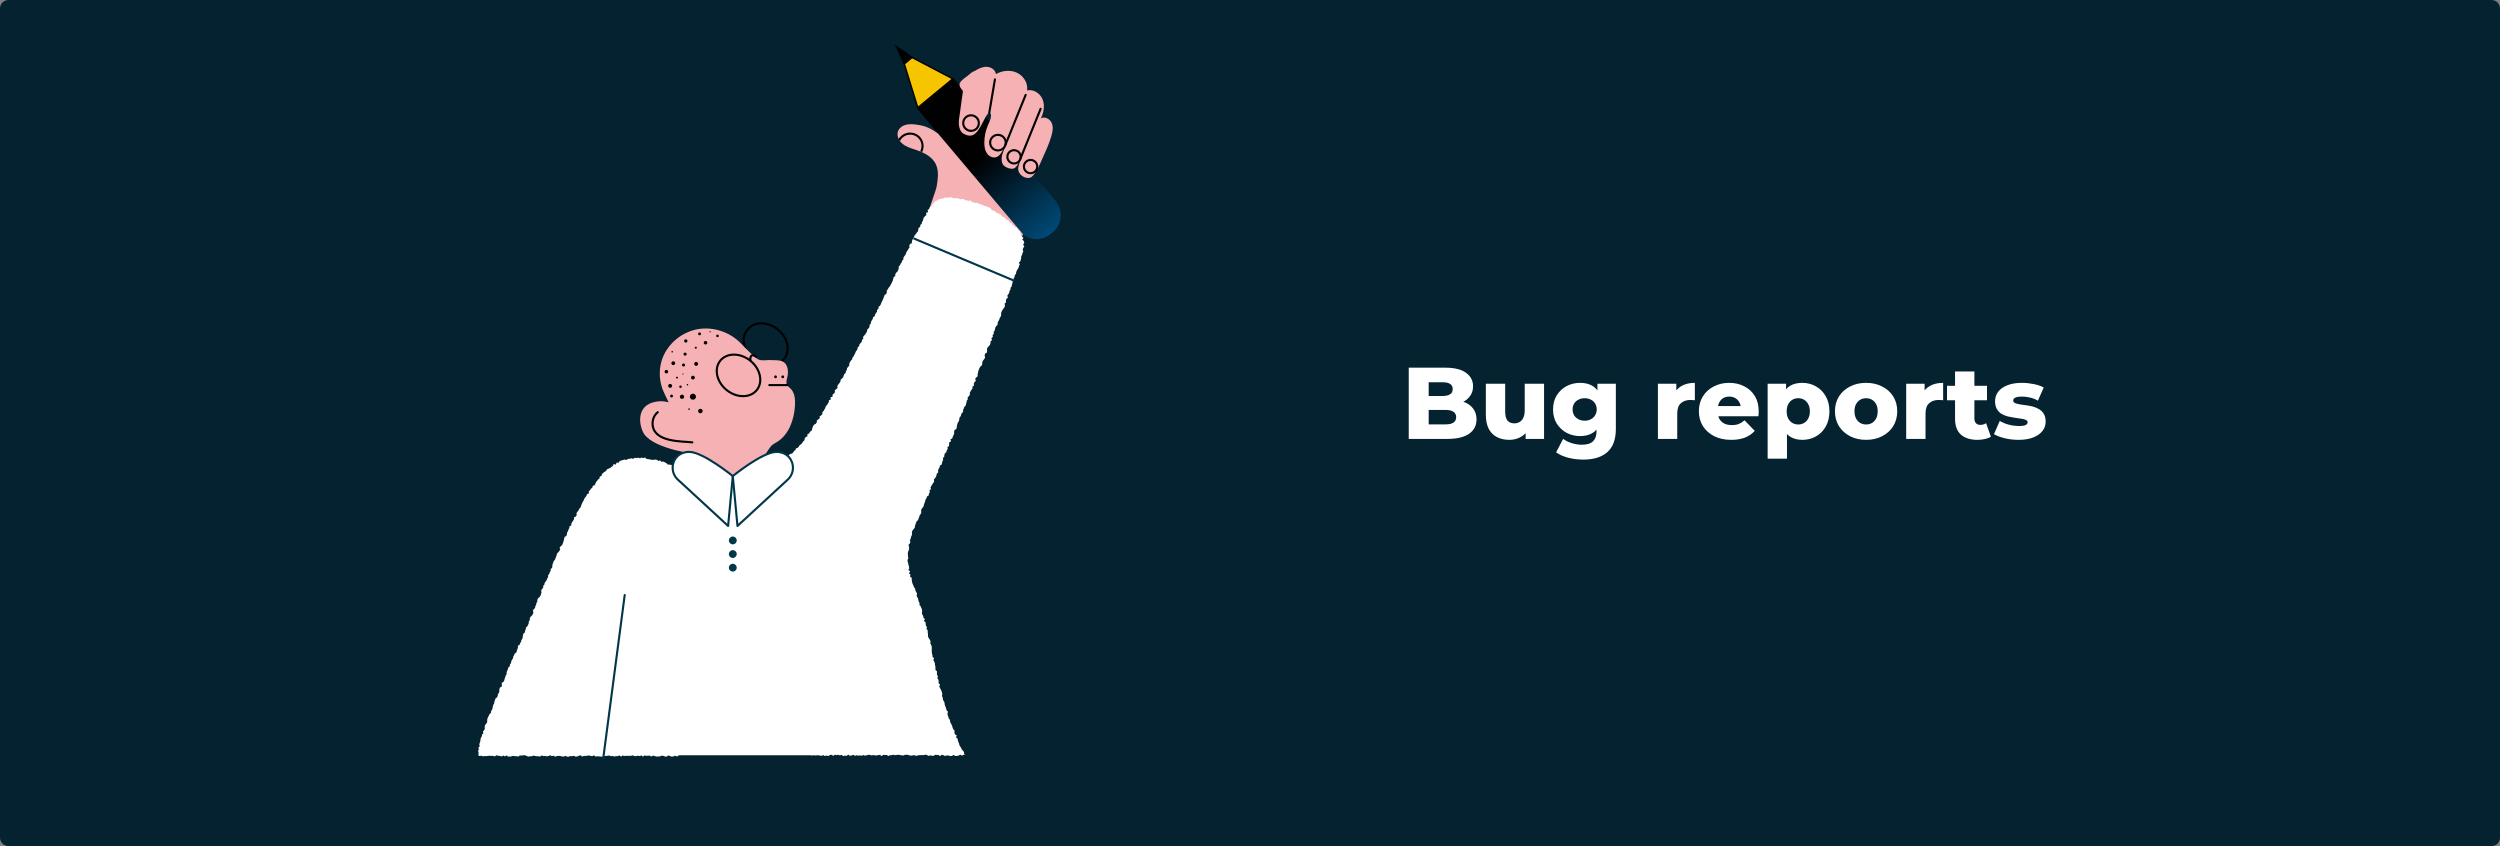 <svg width="1179" height="399" viewBox="0 0 1179 399" fill="none" xmlns="http://www.w3.org/2000/svg">
<rect x="0" y="0" width="1179" height="399" fill="#808080" stroke="none"/>
<path d="M0 4C0 1.791 1.791 0 4 0H1175C1177.21 0 1179 1.791 1179 4V395C1179 397.209 1177.21 399 1175 399H4C1.791 399 0 397.209 0 395V4Z" fill="#04222F"/>
<g clip-path="url(#clip0_16781_23789)">
<path d="M432.66 51.329L449.903 37.097L497.85 94.707C501.589 99.2 500.962 105.871 496.451 109.594L495.556 110.333C491.045 114.057 484.346 113.432 480.607 108.939L432.66 51.329Z" fill="#010101"/>
<path d="M432.66 51.329L449.903 37.097L497.85 94.707C501.589 99.2 500.962 105.871 496.451 109.594L495.556 110.333C491.045 114.057 484.346 113.432 480.607 108.939L432.66 51.329Z" fill="url(#paint0_linear_16781_23789)"/>
<path d="M424.664 24.246L449.302 37.16L432.833 50.753L424.664 24.246Z" fill="#F7C400"/>
<path d="M425.216 24.915L448.696 37.221L433.002 50.176L425.216 24.915ZM424.102 23.576L432.655 51.329L449.898 37.096L424.102 23.576Z" fill="#010101"/>
<path d="M426.313 30.727L430.756 27.06L421.965 21L426.313 30.727Z" fill="#010101"/>
<path d="M315.488 219.066L315.605 356.191H391.385L371.965 215.609C371.965 215.609 369.917 217.457 366.641 217.958C363.366 218.458 345.24 225.942 345.24 225.942L318.526 220.58L315.488 219.066Z" fill="white"/>
<path d="M351.945 165.223C349.759 160.795 350.667 157.689 352.63 155.299C355.746 151.502 362.11 151.549 366.844 155.403C371.577 159.257 372.889 165.459 369.773 169.255C369.305 169.825 369.205 169.992 368.607 170.388" stroke="#010101" stroke-miterlimit="10"/>
<path d="M312.494 168.779C315.155 161.846 321.675 156.562 329.009 155.247C336.344 153.932 344.244 156.576 349.39 161.944C350.605 163.212 356.054 168.907 357.702 169.559C359.678 170.341 361.802 169.651 363.921 169.823C365.77 169.973 367.774 169.676 369.366 170.626C371.715 172.028 371.913 175.365 371.27 178.016C370.98 179.213 370.591 180.542 371.197 181.616C371.552 182.245 372.188 182.655 372.716 183.151C374.822 185.13 375.091 188.348 374.921 191.226C374.526 197.958 372.023 205.159 366.194 208.59C365.515 208.991 364.795 209.337 364.193 209.846C363.534 210.403 363.047 211.129 362.569 211.846C360.454 215.017 358.339 218.189 356.223 221.36C355.092 223.055 353.658 221.875 351.638 221.565C351.026 221.471 345.782 226.238 345.238 225.944C340.545 223.405 331.425 224.306 327.379 220.834C325.818 219.494 331.932 214.548 329.877 214.395C328.644 214.304 309.076 211.979 303.891 204.843C301.735 201.878 299.469 192.267 307.827 189.803C312.163 188.525 315.343 189.769 315.343 189.769C315.343 189.769 312.844 184.694 312.331 183.209C310.73 178.574 310.733 173.369 312.494 168.779Z" fill="#F6B1B4"/>
<path d="M356.856 184.012C359.972 180.216 358.661 174.014 353.927 170.16C349.193 166.306 342.829 166.26 339.713 170.056C336.597 173.852 337.908 180.054 342.642 183.908C347.376 187.762 353.74 187.809 356.856 184.012Z" stroke="#010101" stroke-miterlimit="10"/>
<path d="M353.887 169.856C353.869 169.286 353.794 168.85 354.004 168.32C354.507 167.048 355.773 167.594 356.406 168.151" stroke="#010101" stroke-miterlimit="10" stroke-linecap="round"/>
<path d="M365.74 178.363C366.108 178.363 366.406 178.066 366.406 177.7C366.406 177.334 366.108 177.037 365.74 177.037C365.372 177.037 365.074 177.334 365.074 177.7C365.074 178.066 365.372 178.363 365.74 178.363Z" fill="#010101"/>
<path d="M369.138 178.363C369.506 178.363 369.804 178.066 369.804 177.7C369.804 177.334 369.506 177.037 369.138 177.037C368.771 177.037 368.473 177.334 368.473 177.7C368.473 178.066 368.771 178.363 369.138 178.363Z" fill="#010101"/>
<path d="M371.197 181.616H362.824" stroke="#010101" stroke-miterlimit="10" stroke-linecap="round"/>
<path d="M310.185 194.4C308.396 195.826 307.551 198.216 307.784 200.486C308.622 208.651 321.794 208.063 326.494 208.614" stroke="#010101" stroke-miterlimit="10" stroke-linecap="round"/>
<path d="M330.304 194.906C330.895 194.906 331.374 194.429 331.374 193.841C331.374 193.252 330.895 192.775 330.304 192.775C329.713 192.775 329.234 193.252 329.234 193.841C329.234 194.429 329.713 194.906 330.304 194.906Z" fill="#010101"/>
<path d="M326.784 188.514C327.577 188.514 328.22 187.874 328.22 187.084C328.22 186.294 327.577 185.654 326.784 185.654C325.991 185.654 325.348 186.294 325.348 187.084C325.348 187.874 325.991 188.514 326.784 188.514Z" fill="#010101"/>
<path d="M324.961 193.338C325.178 193.338 325.355 193.163 325.355 192.946C325.355 192.729 325.178 192.553 324.961 192.553C324.743 192.553 324.566 192.729 324.566 192.946C324.566 193.163 324.743 193.338 324.961 193.338Z" fill="#010101"/>
<path d="M321.631 188.121C322.191 188.121 322.644 187.669 322.644 187.111C322.644 186.554 322.191 186.102 321.631 186.102C321.071 186.102 320.617 186.554 320.617 187.111C320.617 187.669 321.071 188.121 321.631 188.121Z" fill="#010101"/>
<path d="M324.198 181.786C324.4 181.786 324.564 181.622 324.564 181.421C324.564 181.22 324.4 181.057 324.198 181.057C323.996 181.057 323.832 181.22 323.832 181.421C323.832 181.622 323.996 181.786 324.198 181.786Z" fill="#010101"/>
<path d="M316.035 182.907C316.548 182.907 316.964 182.493 316.964 181.982C316.964 181.471 316.548 181.057 316.035 181.057C315.521 181.057 315.105 181.471 315.105 181.982C315.105 182.493 315.521 182.907 316.035 182.907Z" fill="#010101"/>
<path d="M319.271 178.53C319.52 178.53 319.721 178.329 319.721 178.082C319.721 177.834 319.52 177.633 319.271 177.633C319.022 177.633 318.82 177.834 318.82 178.082C318.82 178.329 319.022 178.53 319.271 178.53Z" fill="#010101"/>
<path d="M314.263 176.121C314.729 176.121 315.107 175.744 315.107 175.28C315.107 174.815 314.729 174.439 314.263 174.439C313.796 174.439 313.418 174.815 313.418 175.28C313.418 175.744 313.796 176.121 314.263 176.121Z" fill="#010101"/>
<path d="M322.351 172.841C322.747 172.841 323.069 172.521 323.069 172.126C323.069 171.731 322.747 171.411 322.351 171.411C321.954 171.411 321.633 171.731 321.633 172.126C321.633 172.521 321.954 172.841 322.351 172.841Z" fill="#010101"/>
<path d="M322.07 176.679C322.226 176.679 322.352 176.554 322.352 176.399C322.352 176.244 322.226 176.119 322.07 176.119C321.915 176.119 321.789 176.244 321.789 176.399C321.789 176.554 321.915 176.679 322.07 176.679Z" fill="#010101"/>
<path d="M317.522 172.184C318.02 172.184 318.423 171.782 318.423 171.286C318.423 170.791 318.02 170.389 317.522 170.389C317.024 170.389 316.621 170.791 316.621 171.286C316.621 171.782 317.024 172.184 317.522 172.184Z" fill="#010101"/>
<path d="M317.001 166.279C317.211 166.279 317.381 166.109 317.381 165.9C317.381 165.691 317.211 165.522 317.001 165.522C316.791 165.522 316.621 165.691 316.621 165.9C316.621 166.109 316.791 166.279 317.001 166.279Z" fill="#010101"/>
<path d="M323.091 167.749C323.499 167.749 323.83 167.419 323.83 167.013C323.83 166.606 323.499 166.277 323.091 166.277C322.682 166.277 322.352 166.606 322.352 167.013C322.352 167.419 322.682 167.749 323.091 167.749Z" fill="#010101"/>
<path d="M328.308 172.532C328.821 172.532 329.237 172.118 329.237 171.607C329.237 171.096 328.821 170.682 328.308 170.682C327.795 170.682 327.379 171.096 327.379 171.607C327.379 172.118 327.795 172.532 328.308 172.532Z" fill="#010101"/>
<path d="M323.423 161.567C323.85 161.567 324.197 161.222 324.197 160.796C324.197 160.37 323.85 160.025 323.423 160.025C322.995 160.025 322.648 160.37 322.648 160.796C322.648 161.222 322.995 161.567 323.423 161.567Z" fill="#010101"/>
<path d="M329.91 158.118C330.283 158.118 330.586 157.816 330.586 157.445C330.586 157.073 330.283 156.772 329.91 156.772C329.537 156.772 329.234 157.073 329.234 157.445C329.234 157.816 329.537 158.118 329.91 158.118Z" fill="#010101"/>
<path d="M338.362 159.016C338.704 159.016 338.981 158.74 338.981 158.399C338.981 158.058 338.704 157.782 338.362 157.782C338.02 157.782 337.742 158.058 337.742 158.399C337.742 158.74 338.02 159.016 338.362 159.016Z" fill="#010101"/>
<path d="M332.731 162.478C333.198 162.478 333.576 162.101 333.576 161.636C333.576 161.172 333.198 160.795 332.731 160.795C332.265 160.795 331.887 161.172 331.887 161.636C331.887 162.101 332.265 162.478 332.731 162.478Z" fill="#010101"/>
<path d="M328.139 164.454C328.403 164.454 328.617 164.241 328.617 163.978C328.617 163.714 328.403 163.501 328.139 163.501C327.874 163.501 327.66 163.714 327.66 163.978C327.66 164.241 327.874 164.454 328.139 164.454Z" fill="#010101"/>
<path d="M334.9 156.774C335.071 156.774 335.209 156.636 335.209 156.466C335.209 156.295 335.071 156.157 334.9 156.157C334.729 156.157 334.59 156.295 334.59 156.466C334.59 156.636 334.729 156.774 334.9 156.774Z" fill="#010101"/>
<path d="M326.792 178.98C327.289 178.98 327.693 178.578 327.693 178.082C327.693 177.587 327.289 177.185 326.792 177.185C326.294 177.185 325.891 177.587 325.891 178.082C325.891 178.578 326.294 178.98 326.792 178.98Z" fill="#010101"/>
<path d="M320.927 182.964C321.254 182.964 321.518 182.7 321.518 182.375C321.518 182.05 321.254 181.786 320.927 181.786C320.601 181.786 320.336 182.05 320.336 182.375C320.336 182.7 320.601 182.964 320.927 182.964Z" fill="#010101"/>
<path d="M316.703 187.448C317.076 187.448 317.379 187.146 317.379 186.775C317.379 186.403 317.076 186.102 316.703 186.102C316.33 186.102 316.027 186.403 316.027 186.775C316.027 187.146 316.33 187.448 316.703 187.448Z" fill="#010101"/>
<path d="M442.372 62.998C439.319 60.739 436.579 59.385 432.812 58.864C431.073 58.624 429.292 58.403 427.574 58.762C425.856 59.12 424.184 60.167 423.543 61.794C422.693 63.947 423.904 66.456 425.722 67.897C427.539 69.338 429.844 69.982 432.043 70.727C435.694 71.963 439.489 73.805 441.232 77.231C442.847 80.407 442.328 84.197 441.77 87.714C441.401 90.041 438.478 97.114 438.109 99.441C443.969 100.323 452.092 96.074 457.892 97.286C459.219 97.563 460.553 97.851 461.802 98.375C463.943 99.272 465.735 100.812 467.561 102.242C470.045 104.185 472.66 105.964 475.382 107.56C477.637 108.883 480.073 110.182 481.421 112.416C481.925 111.852 482.275 111.153 482.424 110.414L442.372 62.998Z" fill="#F6B1B4"/>
<path d="M459.48 33.598C461.223 32.5 463.14 31.481 465.202 31.494C467.264 31.506 469.452 32.897 469.666 34.939C472.671 33.254 476.482 32.836 479.603 34.297C482.723 35.759 484.901 39.254 484.374 42.648C487.374 41.904 490.575 44.045 491.706 46.91C492.837 49.775 492.234 53.079 490.861 55.837C492.687 54.736 495.217 56.113 496.025 58.081C496.832 60.049 496.39 62.291 495.781 64.329C494.691 67.972 493.109 71.446 491.531 74.907C490.144 77.951 489.396 80.213 487.219 82.757C486.515 83.579 485.285 84.541 482.879 83.463C481.176 82.7 479.675 80.656 480.3 78.555C480.83 76.772 481.311 75.099 481.75 73.291C481.334 74.665 480.785 76 480.114 77.271C479.672 78.11 479.13 78.964 478.275 79.381C476.868 80.066 473.823 78.936 473.002 77.608C472.181 76.28 472.183 74.11 472.8 72.431C473.478 70.585 474.217 68.744 474.217 68.744C472.803 70.724 471.993 73.567 469.628 74.165C468.021 74.571 466.297 73.623 465.384 72.245C464.471 70.866 464.23 69.153 464.211 67.502C464.179 64.654 464.747 61.8 465.867 59.18C466.524 57.644 467.386 56.111 467.365 54.442C467.361 54.118 467.309 53.766 467.071 53.546C466.456 52.977 465.556 53.821 465.159 54.558C464.369 56.026 463.579 57.494 462.788 58.962C461.892 60.629 460.931 62.365 459.34 63.396C457.748 64.426 455.809 63.923 454.194 62.931C452.203 61.707 452.022 58.065 452.224 56.618C452.826 52.287 453.428 47.956 454.031 43.625C454.072 43.326 454.114 43.02 454.048 42.726C453.964 42.347 455.171 44.106 454.929 43.804C453.456 41.968 451.304 40.306 453.362 38.168C454.24 37.257 455.343 36.49 456.357 35.737C456.99 35.267 458.698 33.598 459.48 33.598Z" fill="#F6B1B4"/>
<path d="M479.492 107.231C479.307 107.051 478.75 107.248 478.554 107.062C478.366 106.885 478.337 106.533 478.139 106.351C477.947 106.175 477.609 106.158 477.408 105.979C477.213 105.807 477.279 105.335 477.076 105.16C476.878 104.99 476.405 105.138 476.2 104.965C476 104.798 476.007 104.38 475.799 104.21C475.596 104.046 475.383 103.89 475.172 103.724C474.967 103.562 474.611 103.59 474.399 103.428C474.191 103.269 474.205 102.815 473.991 102.656C473.78 102.5 473.425 102.537 473.208 102.381C472.995 102.228 472.711 102.175 472.492 102.023C472.277 101.873 472.302 101.372 472.081 101.223C471.863 101.076 471.56 101.051 471.337 100.905C471.117 100.762 470.854 100.681 470.629 100.539C470.407 100.399 470.057 100.464 469.829 100.326C469.605 100.189 469.543 99.784 469.313 99.649C469.087 99.517 468.844 99.409 468.613 99.278C468.385 99.149 468.002 99.298 467.769 99.171C467.538 99.046 467.527 98.512 467.292 98.389C467.059 98.267 466.871 98.048 466.633 97.929C466.398 97.811 466.101 97.809 465.861 97.694C465.624 97.579 465.398 97.433 465.157 97.322C464.918 97.211 464.609 97.247 464.366 97.14C464.125 97.034 463.921 96.835 463.676 96.732C463.434 96.63 463.108 96.724 462.861 96.625C462.616 96.527 462.466 96.184 462.217 96.09C461.971 95.996 461.622 96.17 461.372 96.079C461.124 95.99 460.956 95.668 460.704 95.582C460.455 95.497 460.081 95.781 459.828 95.699C459.577 95.618 459.322 95.56 459.067 95.483C458.814 95.406 458.583 95.269 458.327 95.197C458.073 95.125 457.945 94.594 457.688 94.527C457.433 94.46 457.056 94.867 456.797 94.804C456.541 94.742 456.322 94.528 456.063 94.47C455.806 94.412 455.51 94.54 455.249 94.486C454.991 94.433 454.804 94.014 454.543 93.965C454.283 93.917 454.034 93.783 453.771 93.739C453.511 93.695 453.179 94.09 452.915 94.05C452.654 94.012 452.439 93.641 452.174 93.606C451.912 93.572 451.643 93.574 451.378 93.544C451.116 93.515 450.861 93.38 450.596 93.355C450.333 93.331 450.039 93.655 449.773 93.635C449.509 93.616 449.272 93.143 449.006 93.128C448.742 93.113 448.474 93.063 448.207 93.053C447.943 93.043 447.669 93.121 447.401 93.116C447.137 93.111 446.866 93.344 446.598 93.344C446.329 93.343 446.038 93.075 445.772 93.096C445.504 93.118 445.261 93.431 444.998 93.475C444.734 93.52 444.493 93.661 444.235 93.727C443.975 93.794 443.656 93.673 443.404 93.761C443.152 93.849 442.878 93.919 442.634 94.027C442.39 94.136 442.245 94.456 442.011 94.585C441.777 94.714 441.413 94.642 441.191 94.79C440.968 94.938 440.846 95.238 440.636 95.404C440.427 95.57 440.269 95.794 440.074 95.976C439.879 96.158 439.697 96.349 439.517 96.547C439.339 96.744 439.389 97.112 439.226 97.325C439.064 97.535 438.632 97.545 438.487 97.77C438.343 97.993 438.363 98.308 438.237 98.544C438.114 98.775 437.606 98.803 437.483 99.035C437.361 99.266 437.776 99.781 437.653 100.013C437.531 100.244 436.857 100.186 436.734 100.418C436.612 100.649 437.004 101.15 436.882 101.383C436.76 101.614 436.387 101.715 436.264 101.947C436.142 102.179 435.805 102.298 435.683 102.531C435.561 102.763 435.554 103.054 435.432 103.287C435.31 103.519 435.364 103.842 435.243 104.075C435.121 104.307 434.914 104.495 434.793 104.728C434.672 104.961 434.811 105.327 434.689 105.561C434.569 105.793 434.139 105.866 434.017 106.099C433.897 106.332 434.104 106.733 433.983 106.967C433.862 107.199 433.347 107.229 433.226 107.463C433.105 107.695 433.162 108.019 433.041 108.253C432.921 108.486 433.024 108.833 432.903 109.067C432.783 109.3 432.5 109.449 432.379 109.683C432.259 109.916 432.053 110.105 431.932 110.339C431.812 110.572 431.507 110.711 431.387 110.945C431.267 111.178 431.187 111.433 431.067 111.667C430.947 111.9 430.922 112.182 430.802 112.416C430.683 112.649 430.405 112.803 430.285 113.037C430.166 113.271 430.201 113.583 430.081 113.817C429.961 114.051 430.14 114.435 430.02 114.67C429.901 114.903 429.263 114.875 429.144 115.11C429.025 115.344 428.94 115.595 428.82 115.83C428.701 116.064 429.039 116.528 428.92 116.763C428.801 116.997 428.522 117.151 428.403 117.385C428.284 117.619 428.179 117.861 428.06 118.095C427.941 118.329 427.674 118.49 427.555 118.724C427.437 118.959 427.396 119.232 427.277 119.467C427.158 119.701 427.116 119.974 426.997 120.209C426.878 120.443 426.595 120.595 426.476 120.83C426.357 121.064 426.191 121.274 426.072 121.508C425.954 121.742 426.133 122.125 426.014 122.36C425.896 122.594 425.554 122.716 425.436 122.951C425.317 123.185 425.369 123.504 425.25 123.739C425.132 123.973 424.84 124.12 424.722 124.355C424.604 124.589 424.56 124.861 424.441 125.095C424.323 125.33 423.964 125.444 423.846 125.679C423.728 125.913 423.95 126.318 423.831 126.553C423.713 126.787 423.711 127.08 423.593 127.315C423.475 127.549 423.393 127.802 423.275 128.037C423.157 128.272 422.775 128.375 422.657 128.61C422.539 128.845 422.344 129.041 422.226 129.277C422.108 129.511 422.32 129.911 422.202 130.146C422.084 130.381 421.611 130.439 421.493 130.674C421.375 130.909 421.365 131.198 421.247 131.434C421.129 131.669 421.208 132.002 421.09 132.237C420.972 132.472 420.838 132.699 420.72 132.934C420.601 133.169 420.537 133.43 420.419 133.665C420.301 133.9 420.143 134.115 420.024 134.35C419.906 134.585 419.788 134.82 419.669 135.055C419.551 135.291 419.224 135.422 419.106 135.657C418.988 135.892 418.856 136.121 418.738 136.356C418.619 136.591 418.357 136.755 418.239 136.99C418.121 137.226 418.307 137.613 418.189 137.848C418.071 138.084 418.093 138.39 417.975 138.625C417.857 138.861 417.303 138.879 417.184 139.115C417.066 139.35 417.04 139.632 416.922 139.868C416.803 140.103 416.765 140.379 416.646 140.614C416.528 140.85 416.475 141.119 416.357 141.354C416.238 141.59 416.119 141.825 416 142.061C415.882 142.297 415.763 142.532 415.645 142.768C415.526 143.003 415.509 143.289 415.39 143.525C415.272 143.76 415.092 143.965 414.974 144.201C414.855 144.436 414.422 144.515 414.304 144.75C414.185 144.986 414.405 145.391 414.287 145.626C414.168 145.862 413.745 145.945 413.626 146.181C413.507 146.416 413.716 146.815 413.597 147.051C413.478 147.286 413.168 147.426 413.049 147.662C412.93 147.897 412.825 148.14 412.706 148.375C412.587 148.611 412.573 148.898 412.454 149.134C412.334 149.369 411.832 149.413 411.713 149.648C411.594 149.883 411.679 150.221 411.559 150.456C411.44 150.692 411.238 150.885 411.118 151.121C410.999 151.356 410.892 151.598 410.773 151.833C410.654 152.069 410.772 152.424 410.652 152.659C410.533 152.894 410.194 153.019 410.074 153.254C409.955 153.49 410.179 153.899 410.059 154.134C409.94 154.369 409.774 154.581 409.654 154.817C409.535 155.052 409.144 155.15 409.024 155.385C408.904 155.621 409.024 155.977 408.904 156.212C408.784 156.448 408.668 156.685 408.548 156.92C408.428 157.155 408.237 157.354 408.117 157.589C407.996 157.825 407.707 157.974 407.586 158.208C407.466 158.444 407.176 158.593 407.056 158.827C406.935 159.062 407.234 159.511 407.113 159.745C406.993 159.981 406.624 160.089 406.504 160.324C406.383 160.559 406.537 160.935 406.417 161.169C406.296 161.404 405.991 161.545 405.87 161.779C405.749 162.014 405.431 162.148 405.31 162.383C405.189 162.618 405.324 162.984 405.203 163.218C405.081 163.453 404.642 163.524 404.521 163.759C404.399 163.993 404.523 164.354 404.402 164.588C404.28 164.823 404.11 165.033 403.989 165.267C403.867 165.501 403.644 165.683 403.522 165.917C403.4 166.152 403.413 166.456 403.291 166.69C403.169 166.925 402.96 167.114 402.838 167.348C402.716 167.582 402.673 167.857 402.551 168.091C402.428 168.325 402.134 168.47 402.012 168.704C401.889 168.938 401.957 169.271 401.834 169.505C401.711 169.739 401.397 169.872 401.274 170.106C401.15 170.34 400.959 170.537 400.835 170.77C400.712 171.004 400.629 171.259 400.505 171.492C400.382 171.725 400.638 172.158 400.514 172.391C400.39 172.625 400.118 172.78 399.995 173.013C399.87 173.247 399.582 173.393 399.458 173.626C399.334 173.859 399.467 174.228 399.343 174.461C399.218 174.694 399.068 174.914 398.944 175.146C398.819 175.379 398.874 175.708 398.749 175.94C398.624 176.173 398.244 176.27 398.119 176.502C397.993 176.735 397.973 177.024 397.848 177.255C397.722 177.488 397.72 177.787 397.595 178.018C397.469 178.251 397.088 178.346 396.962 178.577C396.836 178.81 396.547 178.954 396.421 179.185C396.294 179.417 396.439 179.796 396.312 180.027C396.185 180.259 395.974 180.444 395.847 180.675C395.72 180.907 395.463 181.067 395.336 181.298C395.208 181.53 395.039 181.738 394.912 181.968C394.784 182.2 395.098 182.673 394.97 182.903C394.841 183.135 394.543 183.271 394.415 183.501C394.286 183.732 393.824 183.778 393.696 184.008C393.567 184.239 393.911 184.732 393.782 184.961C393.652 185.192 393.399 185.353 393.269 185.582C393.139 185.812 392.773 185.909 392.643 186.138C392.513 186.368 392.758 186.809 392.628 187.037C392.497 187.267 391.832 187.194 391.702 187.422C391.57 187.651 391.914 188.15 391.784 188.378C391.652 188.607 391.068 188.577 390.937 188.805C390.805 189.034 390.972 189.433 390.84 189.66C390.707 189.889 390.546 190.101 390.414 190.327C390.281 190.556 390.167 190.795 390.034 191.021C389.9 191.249 389.564 191.358 389.431 191.583C389.296 191.811 389.366 192.157 389.232 192.383C389.097 192.61 388.946 192.827 388.812 193.052C388.676 193.279 388.583 193.53 388.448 193.755C388.312 193.982 387.999 194.101 387.863 194.325C387.726 194.551 387.958 194.998 387.821 195.222C387.684 195.448 387.466 195.624 387.329 195.847C387.19 196.072 386.723 196.094 386.585 196.317C386.445 196.541 386.699 197.007 386.56 197.229C386.42 197.453 386.071 197.546 385.932 197.767C385.791 197.991 385.393 198.051 385.253 198.271C385.111 198.494 385.332 198.946 385.191 199.165C385.048 199.388 384.883 199.595 384.741 199.814C384.597 200.036 384.122 200.041 383.979 200.259C383.834 200.48 383.629 200.657 383.485 200.875C383.339 201.095 383.344 201.411 383.198 201.628C383.051 201.847 383.11 202.203 382.963 202.418C382.814 202.637 382.857 202.985 382.709 203.199C382.559 203.418 382.089 203.415 381.94 203.628C381.788 203.847 381.787 204.168 381.636 204.381C381.482 204.599 380.96 204.551 380.807 204.763C380.652 204.979 380.922 205.498 380.768 205.708C380.611 205.922 380.167 205.923 380.012 206.132C379.853 206.345 379.671 206.535 379.513 206.742C379.352 206.953 379.531 207.42 379.371 207.625C379.208 207.834 378.961 207.976 378.799 208.179C378.634 208.387 378.501 208.619 378.338 208.82C378.169 209.026 378.056 209.277 377.89 209.475C377.718 209.679 377.329 209.696 377.16 209.891C376.985 210.093 376.917 210.384 376.744 210.575C376.565 210.774 376.393 210.975 376.217 211.163C376.034 211.358 375.576 211.281 375.396 211.465C375.208 211.656 375.268 212.084 375.084 212.263C374.89 212.45 374.617 212.543 374.427 212.716C374.228 212.897 374.23 213.301 374.035 213.465C373.828 213.64 373.572 213.757 373.37 213.913C373.156 214.077 372.765 213.99 372.557 214.133C372.333 214.286 372.205 214.559 371.988 214.686C371.643 214.923 371.869 215.083 371.423 215.362C371.222 215.487 370.699 215.155 370.42 215.307C370.195 215.43 370.08 215.805 369.809 215.934C369.57 216.047 369.238 215.978 368.967 216.089C368.719 216.191 368.527 216.456 368.254 216.55C367.997 216.639 367.68 216.551 367.403 216.628C367.14 216.702 366.87 216.906 366.59 216.965C366.355 217.282 366.364 217.308 366.434 217.82C366.464 218.036 366.957 218.233 366.998 218.534C367.03 218.769 366.872 219.055 366.91 219.339C366.943 219.581 366.933 219.847 366.971 220.123C367.004 220.369 367.35 220.586 367.387 220.859C367.421 221.107 367.145 221.408 367.182 221.678C367.216 221.928 367.445 222.161 367.482 222.429C367.516 222.68 367.57 222.937 367.606 223.204C367.64 223.457 367.613 223.724 367.649 223.991C367.683 224.244 367.67 224.51 367.706 224.776C367.74 225.03 367.479 225.329 367.515 225.594C367.549 225.849 367.657 226.099 367.693 226.364C367.728 226.619 367.779 226.877 367.815 227.141C367.85 227.397 367.76 227.674 367.796 227.938C367.83 228.194 368.245 228.404 368.28 228.667C368.315 228.924 368.582 229.153 368.617 229.417C368.652 229.674 368.407 229.971 368.442 230.235C368.476 230.492 368.304 230.78 368.34 231.043C368.374 231.301 368.897 231.496 368.933 231.759C368.967 232.017 368.528 232.34 368.563 232.603C368.598 232.861 368.685 233.114 368.72 233.377C368.755 233.634 368.708 233.906 368.743 234.168C368.778 234.426 368.888 234.676 368.923 234.939C368.957 235.197 369.407 235.402 369.443 235.664C369.477 235.922 369.278 236.213 369.313 236.476C369.348 236.734 369.178 237.021 369.212 237.283C369.247 237.542 369.114 237.824 369.149 238.086C369.183 238.344 369.457 238.573 369.492 238.835C369.526 239.093 369.878 239.312 369.913 239.574C369.947 239.832 369.897 240.104 369.932 240.365C369.966 240.624 369.832 240.906 369.867 241.168C369.901 241.427 369.683 241.72 369.717 241.982C369.752 242.241 370.298 242.434 370.332 242.695C370.367 242.954 370.187 243.242 370.222 243.504C370.256 243.761 370.331 244.015 370.365 244.275C370.399 244.533 370.162 244.827 370.197 245.087C370.231 245.345 370.314 245.597 370.349 245.857C370.383 246.115 370.412 246.375 370.446 246.635C370.48 246.893 370.394 247.167 370.428 247.428C370.462 247.686 371.108 247.865 371.142 248.125C371.176 248.383 371.104 248.656 371.138 248.916C371.172 249.175 371.097 249.448 371.131 249.708C371.165 249.967 371.257 250.218 371.291 250.479C371.325 250.737 371.299 251.004 371.333 251.264C371.367 251.523 371.465 251.774 371.499 252.034C371.533 252.293 371.334 252.583 371.368 252.843C371.402 253.102 371.391 253.367 371.425 253.627C371.459 253.886 371.483 254.147 371.517 254.407C371.551 254.666 371.665 254.915 371.699 255.175C371.733 255.434 371.583 255.718 371.617 255.978C371.651 256.237 372.132 256.439 372.166 256.699C372.2 256.958 372.031 257.244 372.065 257.505C372.098 257.764 372.124 258.025 372.158 258.285C372.192 258.544 372.327 258.791 372.36 259.052C372.394 259.311 372.544 259.556 372.578 259.816C372.611 260.076 372.445 260.361 372.479 260.622C372.512 260.881 372.439 261.155 372.473 261.416C372.506 261.675 372.333 261.962 372.366 262.222C372.4 262.482 372.488 262.735 372.522 262.995C372.556 263.255 372.647 263.507 372.681 263.768C372.714 264.028 372.606 264.306 372.64 264.566C372.673 264.826 373.284 265.012 373.318 265.273C373.351 265.533 373.289 265.805 373.323 266.066C373.356 266.326 372.995 266.636 373.028 266.897C373.062 267.157 373.296 267.391 373.329 267.652C373.362 267.912 373.256 268.19 373.289 268.451C373.323 268.71 373.677 268.929 373.71 269.189C373.744 269.448 373.628 269.727 373.662 269.987C373.695 270.246 373.708 270.508 373.742 270.768C373.775 271.028 373.745 271.296 373.778 271.556C373.811 271.815 373.675 272.097 373.709 272.357C373.742 272.617 374.085 272.837 374.118 273.098C374.151 273.357 373.851 273.66 373.884 273.92C373.917 274.18 374.099 274.421 374.132 274.681C374.165 274.941 374.148 275.208 374.182 275.468C374.215 275.728 374.45 275.963 374.483 276.223C374.516 276.483 374.431 276.759 374.464 277.019C374.497 277.279 374.713 277.517 374.746 277.777C374.779 278.037 374.68 278.314 374.713 278.575C374.746 278.835 374.978 279.071 375.011 279.332C375.044 279.592 375.224 279.834 375.257 280.095C375.29 280.355 374.815 280.679 374.848 280.939C374.881 281.199 374.804 281.473 374.837 281.734C374.869 281.994 375.471 282.184 375.504 282.445C375.537 282.705 375.097 283.025 375.13 283.285C375.163 283.546 375.576 283.759 375.609 284.02C375.641 284.281 375.28 284.591 375.312 284.852C375.345 285.113 375.332 285.379 375.365 285.64C375.398 285.901 375.872 286.108 375.904 286.369C375.937 286.63 375.68 286.927 375.712 287.188C375.745 287.449 375.769 287.711 375.802 287.973C375.834 288.234 376.239 288.449 376.271 288.711C376.303 288.972 375.899 289.287 375.931 289.549C375.964 289.81 376.09 290.06 376.122 290.322C376.155 290.583 376.258 290.836 376.29 291.098C376.323 291.359 376.385 291.617 376.417 291.878C376.449 292.139 376.171 292.438 376.203 292.699C376.236 292.961 376.488 293.195 376.52 293.456C376.552 293.718 376.586 293.979 376.618 294.24C376.65 294.502 376.871 294.74 376.903 295.001C376.935 295.263 376.857 295.538 376.889 295.799C376.921 296.06 376.786 296.342 376.818 296.603C376.85 296.865 376.773 297.14 376.805 297.401C376.836 297.663 377.213 297.882 377.245 298.144C377.277 298.405 377.089 298.693 377.12 298.955C377.152 299.217 377.508 299.439 377.54 299.701C377.571 299.962 377.15 300.278 377.182 300.539C377.213 300.801 377.202 301.068 377.234 301.329C377.265 301.591 377.867 301.785 377.898 302.046C377.929 302.308 377.802 302.589 377.833 302.85C377.865 303.112 377.672 303.4 377.703 303.662C377.734 303.924 378.086 304.147 378.118 304.409C378.149 304.671 378.271 304.922 378.302 305.183C378.333 305.445 378.183 305.729 378.214 305.99C378.245 306.252 378.069 306.538 378.1 306.799C378.131 307.062 378.331 307.304 378.362 307.565C378.393 307.827 378.16 308.12 378.191 308.381C378.221 308.643 378.123 308.92 378.154 309.181C378.184 309.444 378.225 309.704 378.256 309.966C378.287 310.228 378.889 310.423 378.92 310.685C378.95 310.947 378.879 311.221 378.909 311.482C378.94 311.744 378.911 312.013 378.941 312.274C378.972 312.537 379.104 312.787 379.134 313.048C379.164 313.311 379.265 313.564 379.295 313.826C379.326 314.088 379.178 314.37 379.208 314.632C379.238 314.894 379.236 315.159 379.266 315.421C379.296 315.683 379.605 315.913 379.635 316.175C379.665 316.437 379.303 316.743 379.333 317.004C379.363 317.267 379.169 317.554 379.199 317.815C379.229 318.078 379.249 318.34 379.278 318.601C379.308 318.864 379.689 319.087 379.718 319.348C379.748 319.61 379.97 319.851 379.999 320.112C380.029 320.374 379.537 320.694 379.566 320.955C379.595 321.217 379.879 321.451 379.908 321.712C379.937 321.975 379.787 322.256 379.816 322.517C379.845 322.78 380.071 323.02 380.1 323.281C380.129 323.543 380.168 323.804 380.197 324.065C380.226 324.328 380.525 324.56 380.553 324.821C380.582 325.084 380.207 325.389 380.235 325.65C380.263 325.912 380.175 326.186 380.203 326.447C380.231 326.71 380.737 326.921 380.765 327.181C380.793 327.444 380.525 327.737 380.553 327.998C380.581 328.26 380.525 328.531 380.553 328.791C380.581 329.054 380.673 329.309 380.701 329.569C380.728 329.832 380.755 330.094 380.782 330.354C380.81 330.617 380.878 330.874 380.905 331.134C380.932 331.397 380.678 331.687 380.704 331.947C380.732 332.21 381.261 332.421 381.287 332.681C381.314 332.943 380.952 333.244 380.978 333.504C381.005 333.767 380.96 334.035 380.986 334.295C381.013 334.558 381.089 334.814 381.114 335.074C381.14 335.337 381.425 335.573 381.45 335.832C381.476 336.095 381.495 336.357 381.52 336.617C381.546 336.88 381.365 337.161 381.39 337.42C381.415 337.683 381.531 337.935 381.555 338.195C381.58 338.458 381.895 338.692 381.919 338.951C381.944 339.214 381.576 339.511 381.6 339.77C381.625 340.033 381.607 340.298 381.631 340.557C381.655 340.82 382.071 341.046 382.094 341.305C382.118 341.569 381.982 341.845 382.004 342.103C382.028 342.367 381.89 342.643 381.912 342.901C381.935 343.167 381.83 343.44 381.852 343.699C381.875 343.965 382.455 344.181 382.476 344.44C382.498 344.706 382.08 345.003 382.1 345.262C382.121 345.527 382.512 345.76 382.531 346.019C382.552 346.284 382.592 346.544 382.611 346.802C382.631 347.067 382.612 347.332 382.63 347.589C382.649 347.855 382.264 348.144 382.281 348.4C382.299 348.667 382.367 348.924 382.383 349.181C382.4 349.448 382.504 349.704 382.52 349.96C382.535 350.228 382.648 350.484 382.662 350.74C382.677 351.008 382.934 351.259 382.946 351.513C382.958 351.782 382.837 352.051 382.847 352.304C382.858 352.576 382.522 352.85 382.53 353.103C382.538 353.375 382.994 353.627 382.998 353.877C383.003 354.152 383.065 354.417 383.066 354.665C383.066 354.944 382.939 355.209 382.934 355.452C382.927 355.737 382.692 356.155 382.677 356.389C383.054 356.503 383.12 355.915 383.513 355.915C383.907 355.915 383.907 356.188 384.3 356.188C384.694 356.188 384.694 356.122 385.088 356.122C385.482 356.122 385.482 355.952 385.876 355.952C386.27 355.952 386.27 356.261 386.663 356.261C387.057 356.261 387.057 356.393 387.451 356.393C387.844 356.393 387.844 356.012 388.237 356.012C388.631 356.012 388.631 356.518 389.024 356.518C389.417 356.518 389.417 356.267 389.81 356.267C390.203 356.267 390.203 356.517 390.596 356.517C390.989 356.517 390.989 356.035 391.382 356.035C391.775 356.035 391.775 355.963 392.168 355.963C392.561 355.963 392.561 356.44 392.954 356.44C393.346 356.44 393.346 355.958 393.739 355.958C394.132 355.958 394.132 356.114 394.525 356.114C394.918 356.114 394.918 355.955 395.311 355.955C395.704 355.955 395.704 356.233 396.097 356.233C396.491 356.233 396.491 355.987 396.884 355.987C397.277 355.987 397.277 356.56 397.671 356.56C398.064 356.56 398.064 356.359 398.458 356.359C398.852 356.359 398.852 356.45 399.246 356.45C399.64 356.45 399.64 355.922 400.034 355.922C400.428 355.922 400.428 356.414 400.822 356.414C401.216 356.414 401.216 356.288 401.61 356.288C402.003 356.288 402.003 355.987 402.397 355.987C402.79 355.987 402.79 356.44 403.184 356.44C403.577 356.44 403.577 356.183 403.971 356.183C404.364 356.183 404.364 356.355 404.757 356.355C405.151 356.355 405.151 356.25 405.544 356.25C405.937 356.25 405.937 356.405 406.33 356.405C406.724 356.405 406.724 356.094 407.117 356.094C407.511 356.094 407.511 356.349 407.904 356.349C408.298 356.349 408.298 356.21 408.692 356.21C409.086 356.21 409.086 355.956 409.48 355.956C409.874 355.956 409.874 356.031 410.268 356.031C410.662 356.031 410.662 356.246 411.057 356.246C411.45 356.246 411.45 356.091 411.844 356.091C412.238 356.091 412.238 356.249 412.632 356.249C413.026 356.249 413.026 356.292 413.419 356.292C413.813 356.292 413.813 356.105 414.206 356.105C414.6 356.105 414.6 355.982 414.994 355.982C415.387 355.982 415.387 356.56 415.781 356.56C416.175 356.56 416.175 355.981 416.569 355.981C416.963 355.981 416.963 356.082 417.357 356.082C417.751 356.082 417.751 356.043 418.146 356.043C418.54 356.043 418.54 356.514 418.934 356.514C419.328 356.514 419.328 356.18 419.722 356.18C420.116 356.18 420.116 356.128 420.51 356.128C420.904 356.128 420.904 355.927 421.298 355.927C421.692 355.927 421.692 356.15 422.085 356.15C422.48 356.15 422.48 356.041 422.874 356.041C423.268 356.041 423.268 355.927 423.662 355.927C424.056 355.927 424.056 356.09 424.45 356.09C424.844 356.09 424.844 356.205 425.238 356.205C425.631 356.205 425.631 356.296 426.024 356.296C426.417 356.296 426.417 355.976 426.81 355.976C427.203 355.976 427.203 355.937 427.595 355.937C427.988 355.937 427.988 356.043 428.381 356.043C428.774 356.043 428.774 356.302 429.166 356.302C429.56 356.302 429.56 356.365 429.953 356.365C430.346 356.365 430.346 356.151 430.74 356.151C431.134 356.151 431.134 356.266 431.528 356.266C431.923 356.266 431.923 356.461 432.318 356.461C432.712 356.461 432.712 356.156 433.106 356.156C433.5 356.156 433.5 356.151 433.894 356.151C434.288 356.151 434.288 356.08 434.681 356.08C435.075 356.08 435.075 356.144 435.468 356.144C435.862 356.144 435.862 355.922 436.256 355.922C436.651 355.922 436.651 356.016 437.045 356.016C437.44 356.016 437.44 356.481 437.835 356.481C438.23 356.481 438.23 356.272 438.624 356.272C439.018 356.272 439.018 356.343 439.412 356.343C439.807 356.343 439.807 356.513 440.201 356.513C440.596 356.513 440.596 355.982 440.991 355.982C441.386 355.982 441.386 356.027 441.781 356.027C442.175 356.027 442.175 356.08 442.57 356.08C442.965 356.08 442.965 356.53 443.36 356.53C443.755 356.53 443.755 355.957 444.15 355.957C444.545 355.957 444.545 356.184 444.94 356.184C445.333 356.184 445.333 356.513 445.726 356.513C446.12 356.513 446.12 356.249 446.514 356.249C446.909 356.249 446.909 356.308 447.305 356.308C447.699 356.308 447.699 356.529 448.094 356.529C448.489 356.529 448.489 356.532 448.884 356.532C449.28 356.532 449.28 356.023 449.676 356.023C450.071 356.023 450.071 356.54 450.466 356.54C450.862 356.54 450.862 356.512 451.258 356.512C451.654 356.512 451.654 356.324 452.051 356.324C452.446 356.324 452.446 355.93 452.842 355.93C453.238 355.93 453.238 356.303 453.635 356.303C454.032 356.303 454.032 355.964 454.43 355.964C454.827 355.964 454.78 356.159 455.155 356.029C455.531 355.898 454.893 356.104 454.64 355.642C454.535 355.45 454.805 355.008 454.662 354.735C454.552 354.524 454.327 354.345 454.196 354.086C454.085 353.868 453.743 353.742 453.618 353.489C453.508 353.266 453.414 353.017 453.293 352.766C453.184 352.539 452.989 352.338 452.872 352.088C452.764 351.859 452.57 351.655 452.455 351.406C452.349 351.175 452.385 350.868 452.273 350.619C452.168 350.386 452.063 350.143 451.953 349.895C451.849 349.66 451.846 349.373 451.738 349.125C451.636 348.888 451.653 348.594 451.548 348.345C451.446 348.108 451.006 348.005 450.902 347.756C450.803 347.517 451.246 347.05 451.144 346.801C451.045 346.561 450.443 346.52 450.342 346.27C450.245 346.029 450.22 345.754 450.121 345.504C450.025 345.263 450.267 344.885 450.169 344.635C450.075 344.393 449.738 344.24 449.642 343.989C449.549 343.746 449.352 343.538 449.258 343.287C449.165 343.043 449.191 342.752 449.098 342.501C449.007 342.256 448.858 342.029 448.766 341.778C448.677 341.533 448.496 341.317 448.406 341.065C448.317 340.82 448.13 340.605 448.041 340.353C447.954 340.107 448.125 339.767 448.037 339.515C447.95 339.268 447.544 339.128 447.457 338.876C447.372 338.628 447.353 338.355 447.267 338.102C447.184 337.854 447.046 337.621 446.962 337.368C446.879 337.12 446.899 336.834 446.816 336.581C446.734 336.332 447.134 335.925 447.052 335.672C446.972 335.424 446.542 335.286 446.461 335.033C446.382 334.785 446.292 334.538 446.213 334.285C446.134 334.036 446.076 333.778 445.997 333.525C445.92 333.276 445.771 333.046 445.693 332.792C445.617 332.542 445.552 332.286 445.476 332.032C445.4 331.781 445.502 331.476 445.426 331.222C445.352 330.971 445.037 330.788 444.962 330.533C444.889 330.282 444.746 330.048 444.672 329.792C444.6 329.541 444.66 329.248 444.588 328.993C444.516 328.741 444.316 328.522 444.244 328.266C444.173 328.013 444.459 327.66 444.388 327.404C444.318 327.151 444.326 326.875 444.256 326.618C444.187 326.365 444.056 326.127 443.987 325.87C443.919 325.616 443.762 325.385 443.694 325.128C443.626 324.873 443.312 324.682 443.244 324.424C443.178 324.17 443.062 323.926 442.996 323.668C442.93 323.414 443.351 323.036 443.286 322.779C443.221 322.525 442.661 322.394 442.597 322.137C442.533 321.882 442.764 321.553 442.701 321.296C442.638 321.041 442.591 320.781 442.528 320.523C442.466 320.267 442.138 320.074 442.076 319.816C442.015 319.56 442.383 319.201 442.321 318.942C442.261 318.686 441.938 318.49 441.878 318.231C441.818 317.974 441.917 317.68 441.857 317.42C441.799 317.165 441.935 316.864 441.877 316.606C441.819 316.349 441.225 316.211 441.167 315.952C441.11 315.695 441.228 315.397 441.171 315.138C441.115 314.88 441.187 314.593 441.13 314.333C441.074 314.075 440.991 313.821 440.935 313.56C440.88 313.303 440.909 313.026 440.855 312.766C440.8 312.507 440.641 312.269 440.587 312.008C440.533 311.749 440.221 311.542 440.168 311.281C440.114 311.019 440.52 310.665 440.467 310.402C440.415 310.142 439.815 309.994 439.762 309.737C439.709 309.478 439.81 309.189 439.757 308.932C439.704 308.673 439.536 308.44 439.482 308.183C439.428 307.924 439.491 307.643 439.436 307.386C439.382 307.128 439.448 306.845 439.392 306.588C439.337 306.33 439.489 306.028 439.433 305.772C439.376 305.514 439.463 305.225 439.406 304.969C439.349 304.711 439.234 304.466 439.177 304.21C439.119 303.953 438.791 303.756 438.733 303.501C438.675 303.243 438.888 302.925 438.829 302.67C438.77 302.412 438.725 302.152 438.665 301.897C438.605 301.64 438.229 301.457 438.168 301.203C438.108 300.946 437.804 300.748 437.743 300.494C437.681 300.237 437.687 299.966 437.625 299.712C437.563 299.455 437.698 299.153 437.636 298.899C437.572 298.642 437.545 298.379 437.482 298.125C437.418 297.869 437.61 297.55 437.546 297.297C437.482 297.041 437.001 296.891 436.937 296.638C436.871 296.382 437.225 296.021 437.159 295.768C437.093 295.511 436.743 295.329 436.677 295.075C436.609 294.818 436.61 294.545 436.542 294.292C436.474 294.036 436.57 293.737 436.502 293.484C436.433 293.228 435.836 293.115 435.768 292.863C435.698 292.607 436.21 292.195 436.14 291.943C436.07 291.687 435.543 291.559 435.473 291.307C435.402 291.053 435.48 290.758 435.409 290.506C435.337 290.252 435.026 290.067 434.954 289.816C434.881 289.562 434.826 289.305 434.754 289.054C434.68 288.801 434.968 288.444 434.895 288.194C434.82 287.94 434.873 287.651 434.799 287.401C434.724 287.148 434.563 286.921 434.488 286.672C434.411 286.419 434.267 286.188 434.191 285.939C434.114 285.687 433.693 285.542 433.616 285.294C433.538 285.042 433.749 284.703 433.672 284.455C433.593 284.203 433.396 283.99 433.317 283.743C433.237 283.49 433.145 283.243 433.065 282.995C432.984 282.742 433.031 282.451 432.951 282.203C432.869 281.952 432.556 281.778 432.475 281.531C432.392 281.28 432.378 281.009 432.296 280.763C432.213 280.512 432.563 280.12 432.48 279.874C432.396 279.624 432.144 279.432 432.06 279.187C431.974 278.937 431.787 278.724 431.703 278.479C431.616 278.229 431.703 277.921 431.617 277.676C431.529 277.427 431.211 277.261 431.125 277.018C431.036 276.769 430.9 276.54 430.813 276.297C430.723 276.049 430.585 275.822 430.497 275.58C430.406 275.332 430.317 275.087 430.228 274.846C430.137 274.6 430.118 274.327 430.033 274.08C429.948 273.832 430.073 273.517 429.993 273.268C429.913 273.018 430.003 272.723 429.929 272.472C429.855 272.221 429.229 272.126 429.161 271.874C429.093 271.621 429.421 271.266 429.358 271.012C429.295 270.758 428.777 270.608 428.72 270.353C428.664 270.097 429.237 269.71 429.186 269.454C429.135 269.197 428.464 269.056 428.419 268.798C428.374 268.54 428.83 268.2 428.791 267.942C428.751 267.683 428.724 267.427 428.69 267.168C428.657 266.909 428.456 266.671 428.429 266.411C428.401 266.151 428.337 265.895 428.315 265.634C428.294 265.373 428.059 265.125 428.044 264.864C428.028 264.603 428.013 264.337 428.003 264.075C427.994 263.814 428.375 263.542 428.371 263.281C428.368 263.019 428.208 262.76 428.21 262.498C428.213 262.237 428.164 261.974 428.173 261.712C428.181 261.451 428.095 261.183 428.109 260.922C428.123 260.661 428.249 260.405 428.269 260.144C428.29 259.884 428.586 259.65 428.612 259.39C428.639 259.129 428.71 258.88 428.743 258.621C428.775 258.361 428.65 258.085 428.689 257.826C428.727 257.568 428.408 257.251 428.452 256.993C428.497 256.735 429 256.561 429.051 256.304C429.101 256.047 429.268 255.821 429.324 255.565C429.38 255.31 429.037 254.966 429.099 254.712C429.161 254.458 429.442 254.26 429.509 254.007C429.577 253.755 429.541 253.475 429.614 253.224C429.688 252.973 429.883 252.761 429.963 252.512C430.042 252.263 430.026 251.984 430.111 251.737C430.196 251.49 429.954 251.124 430.045 250.878C430.136 250.633 430.267 250.396 430.364 250.152C430.46 249.909 430.781 249.754 430.883 249.512C430.985 249.272 431.29 249.114 431.394 248.869C431.496 248.629 431.401 248.304 431.505 248.058C431.607 247.818 431.634 247.544 431.737 247.298C431.839 247.058 431.894 246.796 431.998 246.551C432.099 246.31 432.194 246.064 432.297 245.819C432.399 245.579 432.896 245.501 433 245.257C433.101 245.016 433.075 244.719 433.178 244.475C433.28 244.234 433.432 244.012 433.536 243.768C433.637 243.527 433.606 243.228 433.709 242.984C433.81 242.743 434.145 242.597 434.248 242.353C434.35 242.111 434.388 241.842 434.491 241.598C434.593 241.357 434.319 240.956 434.421 240.712C434.523 240.471 434.523 240.185 434.626 239.941C434.727 239.7 435.101 239.571 435.204 239.326C435.305 239.085 435.495 238.878 435.597 238.634C435.699 238.393 435.661 238.092 435.764 237.848C435.865 237.607 435.933 237.352 436.035 237.109C436.136 236.869 436.216 236.619 436.318 236.376C436.419 236.136 436.387 235.839 436.489 235.596C436.59 235.356 436.814 235.165 436.916 234.922C437.017 234.682 437.069 234.42 437.171 234.177C437.272 233.936 437.848 233.892 437.949 233.649C438.05 233.408 437.982 233.095 438.083 232.853C438.184 232.612 438.393 232.415 438.495 232.172C438.596 231.931 438.263 231.508 438.365 231.265C438.466 231.024 438.894 230.918 438.995 230.675C439.096 230.434 438.757 230.009 438.859 229.766C438.96 229.524 439.194 229.338 439.296 229.095C439.397 228.853 439.565 228.639 439.667 228.396C439.768 228.155 440.049 227.987 440.151 227.744C440.252 227.502 440.432 227.293 440.533 227.049C440.634 226.808 440.334 226.399 440.435 226.156C440.536 225.914 440.835 225.754 440.936 225.51C441.037 225.269 441.323 225.103 441.425 224.86C441.526 224.618 441.53 224.335 441.631 224.092C441.732 223.85 441.737 223.568 441.838 223.324C441.939 223.082 442.376 222.979 442.478 222.735C442.579 222.493 442.281 222.086 442.382 221.843C442.483 221.6 442.563 221.349 442.664 221.105C442.765 220.863 443.007 220.679 443.108 220.435C443.209 220.193 443.114 219.869 443.215 219.626C443.315 219.383 443.927 219.351 444.029 219.108C444.129 218.865 444.167 218.596 444.268 218.353C444.369 218.11 444.333 217.811 444.434 217.567C444.535 217.325 444.701 217.109 444.802 216.865C444.903 216.623 444.612 216.219 444.713 215.975C444.814 215.732 445.209 215.61 445.31 215.367C445.411 215.124 445.254 214.775 445.355 214.531C445.456 214.289 445.538 214.038 445.639 213.794C445.74 213.552 446.209 213.46 446.31 213.216C446.41 212.973 446.352 212.664 446.453 212.421C446.553 212.178 446.822 212.003 446.923 211.76C447.023 211.517 446.733 211.113 446.834 210.869C446.934 210.626 447.461 210.557 447.561 210.313C447.661 210.071 447.506 209.723 447.606 209.48C447.706 209.238 447.549 208.889 447.649 208.646C447.749 208.404 448.383 208.379 448.484 208.136C448.584 207.893 448.179 207.444 448.279 207.2C448.379 206.958 449.001 206.928 449.101 206.684C449.201 206.442 449.238 206.172 449.338 205.929C449.438 205.686 449.57 205.456 449.67 205.212C449.77 204.969 449.879 204.729 449.979 204.486C450.079 204.243 449.869 203.873 449.97 203.629C450.069 203.386 450.038 203.089 450.138 202.846C450.238 202.602 450.861 202.572 450.961 202.328C451.06 202.085 451.099 201.816 451.199 201.572C451.298 201.329 451.182 200.997 451.282 200.753C451.382 200.51 451.374 200.222 451.473 199.978C451.573 199.734 451.649 199.481 451.749 199.237C451.849 198.993 452.129 198.823 452.229 198.579C452.329 198.335 452.284 198.033 452.384 197.789C452.483 197.545 452.373 197.216 452.473 196.971C452.572 196.728 452.929 196.588 453.028 196.343C453.128 196.1 453.172 195.834 453.272 195.59C453.371 195.346 453.447 195.093 453.547 194.849C453.646 194.605 454.105 194.506 454.204 194.262C454.304 194.018 454.069 193.639 454.168 193.395C454.268 193.151 454.416 192.927 454.516 192.682C454.615 192.438 454.631 192.16 454.731 191.916C454.83 191.672 455.303 191.578 455.402 191.334C455.501 191.089 455.467 190.791 455.567 190.546C455.666 190.302 455.702 190.032 455.801 189.787C455.9 189.543 455.821 189.226 455.92 188.981C456.019 188.737 456.306 188.568 456.405 188.323C456.505 188.078 456.24 187.687 456.339 187.442C456.438 187.198 456.824 187.068 456.923 186.823C457.022 186.578 457.297 186.404 457.397 186.159C457.496 185.914 457.247 185.529 457.346 185.284C457.445 185.039 457.599 184.816 457.697 184.571C457.797 184.325 458.012 184.127 458.111 183.882C458.21 183.637 458.513 183.473 458.612 183.228C458.711 182.982 458.517 182.62 458.615 182.374C458.714 182.129 459.212 182.043 459.311 181.797C459.41 181.552 459.148 181.162 459.247 180.917C459.346 180.671 459.499 180.448 459.598 180.202C459.697 179.957 460.093 179.829 460.191 179.584C460.29 179.338 459.808 178.861 459.907 178.616C460.005 178.37 460.353 178.223 460.452 177.978C460.55 177.732 460.988 177.62 461.086 177.375C461.184 177.129 460.935 176.746 461.033 176.501C461.131 176.255 461.146 175.977 461.244 175.732C461.342 175.486 461.282 175.178 461.38 174.933C461.478 174.687 461.585 174.445 461.683 174.2C461.781 173.954 461.865 173.704 461.963 173.458C462.061 173.213 462.344 173.04 462.441 172.795C462.539 172.549 463 172.447 463.098 172.201C463.195 171.955 463.128 171.645 463.226 171.399C463.323 171.153 463.201 170.821 463.298 170.576C463.396 170.33 463.607 170.129 463.704 169.883C463.802 169.637 464.153 169.491 464.25 169.246C464.348 169 464.467 168.762 464.564 168.517C464.662 168.271 464.259 167.829 464.355 167.583C464.453 167.337 464.469 167.06 464.566 166.814C464.663 166.568 465.293 166.53 465.39 166.285C465.487 166.039 465.424 165.73 465.52 165.484C465.617 165.238 465.359 164.854 465.456 164.608C465.553 164.362 465.644 164.114 465.74 163.868C465.837 163.622 466.218 163.486 466.314 163.24C466.411 162.994 466.784 162.855 466.88 162.61C466.977 162.363 467.01 162.092 467.106 161.846C467.203 161.6 467.059 161.261 467.155 161.015C467.251 160.768 467.688 160.654 467.783 160.408C467.88 160.161 467.479 159.723 467.575 159.477C467.671 159.23 468.1 159.113 468.195 158.867C468.291 158.62 468.054 158.245 468.149 157.999C468.245 157.752 468.598 157.605 468.693 157.359C468.789 157.112 468.525 156.728 468.62 156.482C468.716 156.235 469.036 156.075 469.131 155.829C469.227 155.582 469.19 155.285 469.285 155.039C469.38 154.792 469.374 154.507 469.469 154.261C469.564 154.014 469.899 153.859 469.993 153.613C470.088 153.366 470.434 153.215 470.529 152.969C470.623 152.722 470.407 152.357 470.501 152.111C470.596 151.864 470.787 151.653 470.881 151.407C470.975 151.16 471.164 150.949 471.258 150.703C471.352 150.455 471.382 150.184 471.476 149.938C471.57 149.691 471.842 149.511 471.936 149.265C472.03 149.018 472.066 148.749 472.159 148.503C472.253 148.255 472.026 147.888 472.119 147.642C472.212 147.394 472.289 147.141 472.382 146.895C472.475 146.647 472.674 146.44 472.767 146.194C472.86 145.946 473.151 145.773 473.243 145.527C473.336 145.279 473.638 145.109 473.73 144.863C473.823 144.615 473.839 144.34 473.931 144.093C474.024 143.844 473.698 143.441 473.79 143.193C473.883 142.944 474.331 142.826 474.423 142.579C474.515 142.33 474.301 141.968 474.393 141.721C474.485 141.472 474.531 141.207 474.622 140.959C474.714 140.71 475.22 140.613 475.311 140.365C475.403 140.116 474.969 139.676 475.059 139.428C475.151 139.179 475.444 139.004 475.534 138.757C475.626 138.507 475.868 138.314 475.958 138.066C476.049 137.817 475.955 137.502 476.044 137.255C476.135 137.005 476.471 136.845 476.56 136.598C476.65 136.348 476.461 136 476.55 135.752C476.639 135.503 477.017 135.357 477.105 135.11C477.195 134.86 477.124 134.555 477.212 134.308C477.301 134.058 477.395 133.811 477.482 133.564C477.571 133.314 477.454 132.994 477.541 132.747C477.629 132.497 478.031 132.359 478.117 132.112C478.205 131.862 477.929 131.487 478.015 131.241C478.102 130.99 478.429 130.825 478.514 130.579C478.601 130.328 478.471 130.006 478.555 129.76C478.642 129.509 479.064 129.376 479.148 129.129C479.234 128.879 479.158 128.576 479.241 128.329C479.327 128.078 479.455 127.845 479.538 127.598C479.623 127.347 479.86 127.149 479.942 126.902C480.027 126.649 480.278 126.454 480.36 126.206C480.444 125.953 480.497 125.692 480.578 125.444C480.66 125.192 480.798 124.959 480.878 124.711C480.959 124.459 480.475 124.029 480.554 123.782C480.635 123.529 481.14 123.413 481.218 123.167C481.298 122.913 481.346 122.652 481.422 122.405C481.502 122.15 481.508 121.876 481.584 121.629C481.661 121.374 481.564 121.072 481.638 120.825C481.715 120.57 481.963 120.37 482.036 120.123C482.111 119.867 482.122 119.599 482.192 119.352C482.266 119.096 482.504 118.891 482.573 118.645C482.646 118.382 482.267 118.017 482.32 117.752C482.374 117.486 482.535 117.252 482.569 116.984C482.604 116.715 483.03 116.478 483.045 116.208C483.061 115.936 482.535 115.656 482.531 115.385C482.527 115.114 483.048 114.817 483.024 114.547C483.001 114.277 482.882 114.003 482.839 113.735C482.797 113.467 482.253 113.303 482.192 113.039C482.13 112.775 482.695 112.342 482.614 112.083C482.534 111.824 481.87 111.766 481.771 111.513C481.673 111.26 481.558 111.037 481.441 110.792C481.325 110.547 481.398 110.219 481.265 109.983C481.132 109.747 481.195 109.387 481.045 109.161C480.896 108.935 480.531 108.859 480.364 108.643C480.199 108.429 480.07 108.19 479.888 107.986C479.708 107.784 479.688 107.421 479.492 107.231Z" fill="white"/>
<path d="M318.568 220.552C318.302 220.255 318.366 220.283 317.913 220.041C317.716 219.936 317.481 219.797 317.207 219.66C316.991 219.552 316.792 219.338 316.53 219.214C316.304 219.108 315.92 219.298 315.663 219.183C315.431 219.08 315.12 219.133 314.864 219.025C314.628 218.925 314.507 218.524 314.252 218.422C314.012 218.327 313.795 218.14 313.54 218.044C313.297 217.953 313.073 217.774 312.816 217.684C312.57 217.597 312.195 217.861 311.937 217.776C311.689 217.694 311.55 217.247 311.291 217.167C311.041 217.09 310.659 217.428 310.399 217.354C310.147 217.282 309.976 216.893 309.715 216.824C309.461 216.758 309.171 216.801 308.909 216.739C308.653 216.677 308.319 216.946 308.056 216.89C307.798 216.834 307.526 216.865 307.262 216.814C307.002 216.765 306.747 216.72 306.482 216.676C306.221 216.632 305.971 216.551 305.706 216.514C305.443 216.477 305.187 216.431 304.921 216.4C304.658 216.369 304.449 215.79 304.182 215.766C303.918 215.743 303.624 216.048 303.356 216.031C303.091 216.015 302.833 215.811 302.565 215.801C302.3 215.792 302.026 216.125 301.758 216.124C301.493 216.122 301.224 215.821 300.956 215.827C300.691 215.833 300.431 216.025 300.163 216.039C299.898 216.054 299.617 215.874 299.35 215.897C299.086 215.92 298.862 216.34 298.597 216.371C298.333 216.402 298.028 216.113 297.763 216.153C297.5 216.193 297.245 216.295 296.982 216.344C296.721 216.392 296.443 216.374 296.181 216.432C295.922 216.489 295.732 216.829 295.472 216.896C295.216 216.963 294.853 216.658 294.597 216.734C294.342 216.81 294.069 216.857 293.815 216.943C293.564 217.027 293.288 217.074 293.037 217.169C292.789 217.262 292.521 217.337 292.273 217.441C292.029 217.544 291.978 218.09 291.735 218.203C291.495 218.314 291.072 218.061 290.833 218.183C290.597 218.303 290.634 218.932 290.399 219.063C290.168 219.191 289.613 218.768 289.383 218.907C289.156 219.043 289.201 219.616 288.976 219.763C288.755 219.907 288.556 220.075 288.336 220.23C288.12 220.382 287.933 220.563 287.719 220.725C287.509 220.885 287.148 220.851 286.939 221.02C286.734 221.187 286.402 221.211 286.199 221.388C285.999 221.561 285.978 221.936 285.78 222.119C285.586 222.298 285.27 222.355 285.078 222.544C284.89 222.729 284.615 222.84 284.429 223.035C284.251 223.222 284.068 223.415 283.889 223.61C283.715 223.801 283.826 224.251 283.651 224.449C283.481 224.644 283.029 224.602 282.858 224.804C282.691 225.001 282.851 225.472 282.683 225.676C282.519 225.877 282.194 225.949 282.03 226.156C281.869 226.359 281.742 226.591 281.581 226.8C281.423 227.005 281.207 227.17 281.049 227.381C280.894 227.588 280.942 227.947 280.786 228.16C280.633 228.369 280.539 228.619 280.386 228.834C280.235 229.045 279.685 228.979 279.535 229.195C279.386 229.408 279.482 229.791 279.333 230.008C279.187 230.223 278.805 230.282 278.658 230.501C278.514 230.717 278.415 230.966 278.271 231.187C278.128 231.404 277.828 231.524 277.686 231.746C277.545 231.964 277.834 232.457 277.694 232.679C277.555 232.899 276.97 232.845 276.831 233.068C276.694 233.289 276.725 233.616 276.588 233.841C276.452 234.063 276.218 234.229 276.082 234.454C275.948 234.677 275.742 234.861 275.607 235.087C275.475 235.311 275.482 235.621 275.349 235.848C275.218 236.072 275.05 236.279 274.918 236.506C274.788 236.732 274.714 236.992 274.584 237.221C274.455 237.447 274.388 237.71 274.259 237.939C274.131 238.167 274.107 238.453 273.98 238.682C273.853 238.91 273.841 239.202 273.715 239.432C273.589 239.661 273.243 239.77 273.117 240.001C272.993 240.23 272.962 240.511 272.838 240.742C272.714 240.972 272.427 241.116 272.303 241.348C272.181 241.579 271.979 241.769 271.857 242.002C271.735 242.232 272.08 242.705 271.959 242.937C271.839 243.168 271.634 243.354 271.513 243.587C271.394 243.818 270.827 243.821 270.708 244.054C270.589 244.286 270.773 244.672 270.654 244.905C270.536 245.137 270.397 245.359 270.279 245.593C270.162 245.825 269.924 245.999 269.807 246.233C269.69 246.466 269.577 246.702 269.461 246.937C269.345 247.17 269.506 247.54 269.39 247.774C269.275 248.008 268.697 248.018 268.582 248.253C268.467 248.488 268.577 248.831 268.463 249.067C268.349 249.302 268.206 249.524 268.093 249.76C267.979 249.995 267.976 250.283 267.863 250.519C267.75 250.755 267.523 250.937 267.411 251.174C267.299 251.409 267.466 251.777 267.354 252.014C267.243 252.25 267.191 252.514 267.079 252.752C266.968 252.988 266.372 253 266.261 253.237C266.15 253.474 266.179 253.776 266.069 254.014C265.959 254.251 266.004 254.56 265.895 254.798C265.785 255.035 265.788 255.324 265.679 255.563C265.569 255.8 265.521 256.066 265.412 256.304C265.304 256.542 265.212 256.788 265.103 257.026C264.995 257.264 264.589 257.367 264.481 257.606C264.373 257.844 264.04 257.981 263.932 258.22C263.825 258.458 264.271 258.943 264.164 259.182C264.057 259.42 263.883 259.629 263.777 259.868C263.67 260.107 263.348 260.25 263.242 260.49C263.135 260.729 262.775 260.856 262.669 261.096C262.563 261.335 262.6 261.637 262.494 261.877C262.389 262.117 262.344 262.383 262.238 262.623C262.133 262.863 262.066 263.119 261.961 263.359C261.856 263.599 261.733 263.831 261.628 264.072C261.524 264.312 261.184 264.451 261.079 264.691C260.975 264.932 260.955 265.208 260.851 265.449C260.747 265.689 260.656 265.936 260.552 266.177C260.448 266.417 260.589 266.763 260.486 267.004C260.382 267.244 260.476 267.569 260.373 267.81C260.269 268.052 259.782 268.13 259.679 268.371C259.575 268.612 259.794 268.99 259.691 269.231C259.588 269.473 259.377 269.668 259.274 269.91C259.171 270.152 259.108 270.41 259.006 270.652C258.903 270.894 258.604 271.053 258.501 271.295C258.399 271.537 258.593 271.903 258.491 272.145C258.389 272.388 258.177 272.584 258.075 272.826C257.973 273.068 257.896 273.321 257.794 273.563C257.692 273.806 257.472 273.999 257.371 274.242C257.269 274.484 256.944 274.634 256.842 274.876C256.74 275.119 256.856 275.453 256.755 275.695C256.653 275.938 256.273 276.065 256.172 276.308C256.07 276.551 256.287 276.926 256.186 277.168C256.085 277.411 255.708 277.54 255.607 277.783C255.505 278.026 255.332 278.239 255.231 278.482C255.13 278.725 255.452 279.143 255.351 279.386C255.25 279.629 255.259 279.917 255.158 280.16C255.057 280.404 254.987 280.659 254.886 280.902C254.785 281.146 254.548 281.332 254.447 281.575C254.346 281.818 253.867 281.906 253.766 282.149C253.665 282.392 253.495 282.607 253.394 282.849C253.294 283.093 253.503 283.463 253.402 283.706C253.301 283.95 253.065 284.137 252.965 284.38C252.864 284.623 252.963 284.948 252.862 285.191C252.762 285.434 252.551 285.632 252.45 285.874C252.349 286.117 252.452 286.444 252.352 286.686C252.251 286.93 251.84 287.045 251.739 287.287C251.639 287.531 251.433 287.73 251.332 287.972C251.231 288.215 251.626 288.662 251.525 288.904C251.424 289.147 251.381 289.413 251.28 289.655C251.179 289.898 250.927 290.078 250.827 290.32C250.726 290.563 250.304 290.673 250.203 290.914C250.102 291.157 249.934 291.372 249.833 291.613C249.732 291.856 249.957 292.233 249.857 292.474C249.755 292.717 249.461 292.878 249.36 293.119C249.258 293.362 249.449 293.724 249.348 293.965C249.246 294.207 249.129 294.442 249.028 294.683C248.926 294.925 248.778 295.147 248.677 295.388C248.575 295.63 248.131 295.727 248.03 295.967C247.928 296.209 248.021 296.531 247.919 296.771C247.817 297.014 247.755 297.273 247.653 297.514C247.55 297.756 247.589 298.057 247.486 298.297C247.383 298.539 246.915 298.625 246.813 298.865C246.71 299.106 246.723 299.395 246.62 299.634C246.517 299.875 246.634 300.209 246.531 300.447C246.428 300.688 246.452 300.982 246.349 301.22C246.245 301.461 245.983 301.633 245.879 301.872C245.775 302.112 245.841 302.424 245.737 302.662C245.632 302.902 245.401 303.086 245.296 303.324C245.192 303.561 245.145 303.823 245.041 304.058C244.934 304.301 244.352 304.336 244.246 304.578C244.138 304.822 244.369 305.212 244.262 305.454C244.155 305.698 244.101 305.964 243.994 306.206C243.887 306.449 243.816 306.708 243.709 306.95C243.602 307.193 243.596 307.48 243.49 307.722C243.382 307.966 242.837 308.017 242.73 308.259C242.623 308.503 242.533 308.753 242.427 308.995C242.32 309.238 242.151 309.454 242.045 309.696C241.938 309.94 242.027 310.268 241.921 310.51C241.815 310.753 241.554 310.929 241.448 311.171C241.342 311.415 241.227 311.654 241.121 311.896C241.014 312.14 241.097 312.464 240.991 312.707C240.885 312.95 240.59 313.112 240.485 313.354C240.379 313.598 240.523 313.948 240.417 314.191C240.311 314.434 239.872 314.533 239.767 314.776C239.661 315.019 239.616 315.289 239.511 315.531C239.405 315.775 239.344 316.037 239.239 316.279C239.134 316.523 239.039 316.77 238.934 317.013C238.829 317.256 239.061 317.644 238.956 317.886C238.851 318.13 238.615 318.317 238.511 318.559C238.406 318.803 238.397 319.087 238.293 319.33C238.188 319.574 238.094 319.821 237.991 320.063C237.886 320.308 237.935 320.615 237.831 320.858C237.727 321.102 237.536 321.308 237.432 321.55C237.328 321.795 236.737 321.832 236.634 322.075C236.53 322.319 236.762 322.704 236.66 322.946C236.556 323.191 236.708 323.541 236.605 323.783C236.502 324.028 235.865 324.048 235.763 324.29C235.66 324.535 235.6 324.797 235.498 325.039C235.395 325.284 235.591 325.652 235.49 325.894C235.387 326.139 235.45 326.451 235.349 326.693C235.247 326.938 234.903 327.082 234.802 327.325C234.701 327.57 234.84 327.912 234.74 328.155C234.638 328.4 234.482 328.621 234.382 328.864C234.281 329.109 233.784 329.191 233.684 329.434C233.584 329.68 233.539 329.947 233.44 330.19C233.34 330.435 233.243 330.681 233.145 330.924C233.045 331.17 233.147 331.495 233.049 331.738C232.95 331.984 232.741 332.184 232.644 332.428C232.545 332.674 232.502 332.94 232.405 333.184C232.307 333.43 232.402 333.75 232.306 333.994C232.209 334.24 232.11 334.484 232.014 334.727C231.918 334.974 231.692 335.169 231.597 335.412C231.501 335.659 231.578 335.971 231.484 336.214C231.389 336.462 230.951 336.576 230.857 336.82C230.763 337.067 230.598 337.287 230.506 337.531C230.412 337.779 230.258 338.003 230.166 338.247C230.073 338.495 229.915 338.718 229.825 338.962C229.732 339.211 229.849 339.534 229.759 339.779C229.667 340.029 229.838 340.373 229.749 340.619C229.658 340.87 229.386 341.053 229.298 341.3C229.209 341.551 228.818 341.695 228.731 341.942C228.643 342.193 228.659 342.48 228.574 342.727C228.487 342.979 228.739 343.343 228.655 343.59C228.569 343.842 228.424 344.071 228.341 344.318C228.257 344.57 227.875 344.723 227.795 344.97C227.712 345.223 228 345.591 227.922 345.839C227.841 346.092 227.397 346.229 227.32 346.477C227.242 346.731 227.3 347.024 227.226 347.272C227.149 347.526 226.844 347.713 226.772 347.961C226.698 348.217 226.649 348.479 226.58 348.728C226.508 348.985 226.62 349.29 226.553 349.54C226.484 349.798 226.327 350.031 226.264 350.281C226.198 350.54 226.099 350.79 226.04 351.041C225.978 351.301 226.278 351.639 226.223 351.889C226.166 352.151 225.698 352.324 225.648 352.576C225.595 352.839 225.849 353.157 225.805 353.409C225.759 353.673 225.541 353.906 225.504 354.158C225.464 354.425 225.73 354.725 225.701 354.978C225.67 355.246 225.648 355.501 225.629 355.753C225.608 356.022 225.646 356.088 225.639 356.339C225.901 356.339 225.982 356.54 226.249 356.54C226.511 356.54 226.775 356.389 227.041 356.389C227.302 356.389 227.565 356.68 227.83 356.68C228.091 356.68 228.353 356.557 228.618 356.557C228.879 356.557 229.142 356.565 229.406 356.565C229.668 356.565 229.931 356.469 230.195 356.469C230.457 356.469 230.72 356.408 230.984 356.408C231.246 356.408 231.509 356.455 231.774 356.455C232.035 356.455 232.299 356.487 232.563 356.487C232.825 356.487 233.088 356.698 233.353 356.698C233.615 356.698 233.878 356.193 234.143 356.193C234.405 356.193 234.668 356.425 234.933 356.425C235.195 356.425 235.458 356.451 235.723 356.451C235.985 356.451 236.249 356.748 236.513 356.748C236.776 356.748 237.039 356.334 237.304 356.334C237.566 356.334 237.83 356.701 238.095 356.701C238.357 356.701 238.621 356.285 238.885 356.285C239.148 356.285 239.412 356.817 239.676 356.817C239.939 356.817 240.203 356.8 240.468 356.8C240.731 356.8 240.994 356.695 241.259 356.695C241.522 356.695 241.786 356.428 242.05 356.428C242.314 356.428 242.578 356.627 242.842 356.627C243.105 356.627 243.369 356.61 243.634 356.61C243.897 356.61 244.161 356.8 244.426 356.8C244.689 356.8 244.953 356.251 245.218 356.251C245.481 356.251 245.745 356.336 246.01 356.336C246.273 356.336 246.538 356.197 246.802 356.197C247.066 356.197 247.33 356.192 247.594 356.192C247.858 356.192 248.122 356.513 248.387 356.513C248.65 356.513 248.913 356.828 249.177 356.828C249.44 356.828 249.704 356.641 249.968 356.641C250.231 356.641 250.494 356.645 250.758 356.645C251.022 356.645 251.285 356.337 251.549 356.337C251.813 356.337 252.077 356.535 252.341 356.535C252.604 356.535 252.868 356.651 253.132 356.651C253.396 356.651 253.66 356.647 253.924 356.647C254.188 356.647 254.452 356.778 254.716 356.778C254.98 356.778 255.244 356.268 255.509 356.268C255.772 356.268 256.037 356.562 256.301 356.562C256.565 356.562 256.829 356.484 257.094 356.484C257.358 356.484 257.622 356.7 257.886 356.7C258.15 356.7 258.414 356.541 258.678 356.541C258.942 356.541 259.207 356.204 259.471 356.204C259.735 356.204 260 356.584 260.264 356.584C260.529 356.584 260.793 356.376 261.058 356.376C261.323 356.376 261.587 356.85 261.852 356.85C262.117 356.85 262.382 356.572 262.646 356.572C262.911 356.572 263.176 356.446 263.441 356.446C263.706 356.446 263.972 356.52 264.237 356.52C264.502 356.52 264.767 356.748 265.032 356.748C265.298 356.748 265.563 356.823 265.828 356.823C266.093 356.823 266.358 356.466 266.623 356.466C266.888 356.466 267.153 356.827 267.418 356.827C267.683 356.827 267.948 356.831 268.213 356.831C268.478 356.831 268.743 356.533 269.008 356.533C269.273 356.533 269.539 356.637 269.803 356.637C270.069 356.637 270.334 356.409 270.599 356.409C270.864 356.409 271.129 356.81 271.394 356.81C271.66 356.81 271.925 356.761 272.19 356.761C272.456 356.761 272.721 356.424 272.986 356.424C273.251 356.424 273.517 356.203 273.781 356.203C274.047 356.203 274.312 356.785 274.577 356.785C274.843 356.785 275.108 356.467 275.373 356.467C275.639 356.467 275.904 356.493 276.169 356.493C276.435 356.493 276.7 356.392 276.965 356.392C277.231 356.392 277.496 356.226 277.761 356.226C278.027 356.226 278.293 356.544 278.557 356.544C278.823 356.544 279.089 356.561 279.354 356.561C279.62 356.561 279.885 356.251 280.15 356.251C280.416 356.251 280.681 356.801 280.946 356.801C281.212 356.801 281.477 356.66 281.742 356.66C282.008 356.66 282.274 356.718 282.538 356.718C282.805 356.718 283.07 356.815 283.335 356.815C283.601 356.815 283.866 356.838 284.131 356.838C284.397 356.838 284.662 356.507 284.927 356.507C285.193 356.507 285.459 356.515 285.723 356.515C285.99 356.515 286.255 356.413 286.52 356.413C286.786 356.413 287.051 356.279 287.316 356.279C287.582 356.279 287.847 356.658 288.112 356.658C288.378 356.658 288.643 356.465 288.908 356.465C289.174 356.465 289.439 356.828 289.704 356.828C289.97 356.828 290.235 356.569 290.499 356.569C290.766 356.569 291.031 356.601 291.295 356.601C291.562 356.601 291.827 356.272 292.091 356.272C292.357 356.272 292.623 356.775 292.887 356.775C293.153 356.775 293.418 356.298 293.682 356.298C293.948 356.298 294.213 356.532 294.477 356.532C294.744 356.532 295.009 356.439 295.272 356.439C295.539 356.439 295.804 356.459 296.067 356.459C296.334 356.459 296.599 356.432 296.862 356.432C297.129 356.432 297.394 356.436 297.657 356.436C297.923 356.436 298.188 356.22 298.451 356.22C298.718 356.22 298.983 356.594 299.246 356.594C299.512 356.594 299.777 356.575 300.039 356.575C300.306 356.575 300.571 356.384 300.833 356.384C301.1 356.384 301.364 356.582 301.627 356.582C301.893 356.582 302.158 356.267 302.42 356.267C302.686 356.267 302.951 356.774 303.212 356.774C303.479 356.774 303.743 356.252 304.005 356.252C304.271 356.252 304.535 356.464 304.797 356.464C305.064 356.464 305.327 356.412 305.588 356.412C305.855 356.412 306.119 356.33 306.38 356.33C306.647 356.33 306.91 356.772 307.171 356.772C307.438 356.772 307.702 356.34 307.963 356.34C308.23 356.34 308.494 356.577 308.755 356.577C309.023 356.577 309.287 356.766 309.547 356.766C309.816 356.766 310.08 356.802 310.339 356.802C310.608 356.802 310.872 356.714 311.132 356.714C311.401 356.714 311.665 356.419 311.924 356.419C312.193 356.419 312.457 356.419 312.715 356.419C312.985 356.419 313.249 356.716 313.505 356.716C313.777 356.716 314.04 356.853 314.296 356.853C314.57 356.853 314.834 356.301 315.09 356.301C315.365 356.301 315.629 356.495 315.883 356.495C316.16 356.495 316.424 356.812 316.674 356.812C316.955 356.812 317.218 356.767 317.464 356.767C317.751 356.767 318.014 356.394 318.251 356.394C318.557 356.394 318.82 356.7 319.04 356.7C319.555 356.7 319.921 356.554 319.921 356.554C320.042 356.184 319.77 356.231 319.907 355.738C319.964 355.529 320.32 355.355 320.394 355.063C320.452 354.835 320.134 354.491 320.199 354.214C320.256 353.978 320.724 353.819 320.785 353.548C320.838 353.307 320.426 352.953 320.482 352.685C320.533 352.441 320.919 352.255 320.971 351.989C321.02 351.743 321.152 351.502 321.201 351.237C321.247 350.989 321.435 350.756 321.481 350.492C321.524 350.243 321.103 349.908 321.146 349.645C321.186 349.394 321.483 349.178 321.523 348.914C321.562 348.662 321.64 348.41 321.677 348.147C321.713 347.894 321.689 347.628 321.724 347.365C321.758 347.111 322.058 346.885 322.091 346.622C322.122 346.368 322.065 346.097 322.095 345.834C322.124 345.579 322.005 345.303 322.033 345.04C322.06 344.785 321.684 344.487 321.709 344.224C321.734 343.969 322.077 343.741 322.1 343.478C322.123 343.222 322.424 342.985 322.445 342.722C322.465 342.466 322.338 342.194 322.357 341.932C322.375 341.676 322.095 341.398 322.111 341.136C322.127 340.88 322.445 340.638 322.459 340.376C322.473 340.119 322.145 339.843 322.158 339.58C322.17 339.323 322.668 339.083 322.678 338.82C322.688 338.562 322.668 338.298 322.676 338.035C322.684 337.777 322.271 337.505 322.277 337.242C322.283 336.985 322.367 336.728 322.371 336.466C322.375 336.208 322.499 335.95 322.501 335.688C322.503 335.429 322.311 335.168 322.311 334.905C322.311 334.645 322.202 334.386 322.2 334.123C322.198 333.864 322.481 333.601 322.477 333.339C322.473 333.079 322.446 332.817 322.44 332.554C322.433 332.294 322.632 332.026 322.624 331.762C322.615 331.496 322.501 331.234 322.493 330.971C322.484 330.705 322.26 330.448 322.251 330.184C322.242 329.919 322.437 329.647 322.427 329.384C322.417 329.118 322.419 328.853 322.409 328.59C322.399 328.324 322.524 328.055 322.513 327.791C322.502 327.526 322.155 327.276 322.144 327.013C322.133 326.747 321.997 326.489 321.985 326.226C321.974 325.961 322.35 325.68 322.338 325.417C322.326 325.152 322.101 324.898 322.09 324.635C322.078 324.369 321.97 324.109 321.958 323.845C321.946 323.579 322.285 323.298 322.273 323.035C322.26 322.769 322.032 322.515 322.02 322.251C322.007 321.986 321.951 321.724 321.939 321.46C321.927 321.195 322.254 320.916 322.242 320.652C322.23 320.388 322.243 320.123 322.231 319.859C322.219 319.595 322.172 319.333 322.16 319.069C322.148 318.805 321.725 318.559 321.714 318.295C321.702 318.031 321.976 317.755 321.964 317.491C321.953 317.227 321.893 316.966 321.882 316.703C321.871 316.439 321.891 316.175 321.88 315.911C321.87 315.648 321.993 315.38 321.983 315.117C321.973 314.854 321.922 314.593 321.913 314.33C321.903 314.068 321.575 313.816 321.566 313.553C321.557 313.291 321.86 313.018 321.852 312.755C321.844 312.493 321.446 312.242 321.438 311.979C321.431 311.717 321.511 311.452 321.504 311.189C321.497 310.927 321.636 310.661 321.63 310.398C321.625 310.135 321.418 309.876 321.413 309.612C321.409 309.349 321.703 309.081 321.699 308.817C321.695 308.554 321.8 308.29 321.797 308.026C321.794 307.763 321.38 307.504 321.378 307.24C321.376 306.977 321.631 306.712 321.63 306.448C321.629 306.185 321.606 305.922 321.606 305.658C321.606 305.395 321.7 305.132 321.702 304.868C321.703 304.606 321.766 304.345 321.768 304.082C321.771 303.821 321.789 303.56 321.793 303.296C321.796 303.035 321.414 302.766 321.419 302.503C321.423 302.241 321.519 301.98 321.525 301.716C321.531 301.454 321.292 301.185 321.299 300.921C321.306 300.659 321.301 300.395 321.309 300.131C321.317 299.869 321.472 299.609 321.482 299.345C321.491 299.083 321.503 298.819 321.514 298.555C321.524 298.293 321.632 298.033 321.644 297.769C321.656 297.506 321.855 297.252 321.868 296.987C321.881 296.725 321.694 296.451 321.709 296.186C321.723 295.924 322.144 295.683 322.16 295.418C322.176 295.156 321.717 294.863 321.734 294.598C321.751 294.335 321.701 294.066 321.719 293.801C321.737 293.539 321.84 293.282 321.859 293.018C321.878 292.756 321.961 292.497 321.981 292.233C322.002 291.971 322.189 291.72 322.21 291.455C322.232 291.193 322.378 290.94 322.401 290.675C322.423 290.413 322.23 290.132 322.254 289.868C322.277 289.605 322.183 289.33 322.208 289.065C322.232 288.803 322.292 288.542 322.318 288.277C322.344 288.013 322.346 287.743 322.373 287.475C322.4 287.219 322.203 286.939 322.229 286.676C322.254 286.419 322.664 286.196 322.688 285.933C322.712 285.676 322.368 285.384 322.39 285.122C322.412 284.864 322.439 284.606 322.46 284.343C322.481 284.086 322.566 283.832 322.586 283.569C322.606 283.311 323.108 283.087 323.127 282.824C323.146 282.566 322.771 282.278 322.788 282.015C322.806 281.757 323.165 281.519 323.181 281.256C323.198 280.998 322.956 280.721 322.972 280.459C322.987 280.2 322.904 279.934 322.919 279.671C322.933 279.413 323.188 279.165 323.202 278.903C323.216 278.644 323.309 278.387 323.323 278.124C323.336 277.865 323.399 277.606 323.412 277.344C323.424 277.084 323.201 276.813 323.212 276.55C323.224 276.291 323.446 276.039 323.457 275.776C323.468 275.518 323.628 275.263 323.638 275.003C323.648 274.744 323.52 274.479 323.529 274.218C323.539 273.959 323.214 273.688 323.223 273.427C323.231 273.168 323.264 272.909 323.272 272.648C323.279 272.389 323.347 272.13 323.354 271.869C323.36 271.61 323.102 271.343 323.108 271.082C323.114 270.823 323.49 270.571 323.495 270.309C323.501 270.05 323.703 269.793 323.708 269.531C323.712 269.271 323.353 269.004 323.357 268.743C323.361 268.483 323.276 268.221 323.28 267.96C323.283 267.7 323.798 267.445 323.801 267.183C323.804 266.923 323.399 266.658 323.401 266.397C323.403 266.136 323.58 265.876 323.581 265.615C323.582 265.354 323.294 265.092 323.294 264.831C323.295 264.571 323.753 264.311 323.753 264.05C323.753 263.79 323.82 263.529 323.82 263.268C323.819 263.007 323.187 262.749 323.186 262.488C323.185 262.227 323.57 261.964 323.568 261.703C323.566 261.442 323.202 261.185 323.199 260.924C323.196 260.663 323.237 260.402 323.233 260.141C323.23 259.879 323.78 259.61 323.776 259.349C323.771 259.088 323.273 258.834 323.268 258.573C323.263 258.312 323.127 258.053 323.122 257.792C323.116 257.53 323.689 257.256 323.683 256.994C323.677 256.733 323.475 256.476 323.468 256.214C323.461 255.952 323.134 255.7 323.127 255.438C323.119 255.176 323.426 254.905 323.417 254.643C323.409 254.381 323.281 254.124 323.272 253.862C323.263 253.6 323.523 253.328 323.513 253.066C323.503 252.804 323.098 252.558 323.087 252.296C323.077 252.034 322.998 251.776 322.986 251.514C322.974 251.252 323.44 250.968 323.427 250.706C323.415 250.444 323.225 250.19 323.212 249.929C323.199 249.667 322.805 249.425 322.791 249.163C322.777 248.901 323.212 248.615 323.197 248.353C323.182 248.091 322.798 247.851 322.782 247.589C322.766 247.327 322.829 247.061 322.812 246.8C322.795 246.537 323.233 246.245 323.215 245.984C323.198 245.722 322.748 245.49 322.73 245.229C322.711 244.966 322.646 244.709 322.626 244.448C322.606 244.185 322.892 243.9 322.871 243.64C322.85 243.377 322.77 243.12 322.749 242.86C322.727 242.598 322.972 242.313 322.949 242.052C322.926 241.79 322.324 241.58 322.3 241.32C322.276 241.058 322.374 240.786 322.349 240.526C322.324 240.264 322.759 239.958 322.733 239.698C322.706 239.436 322.473 239.196 322.445 238.936C322.418 238.674 322.115 238.443 322.087 238.184C322.058 237.923 322.027 237.663 321.997 237.404C321.966 237.143 322.419 236.825 322.388 236.567C322.356 236.305 321.923 236.094 321.89 235.836C321.857 235.575 322.065 235.284 322.031 235.026C321.996 234.765 321.942 234.508 321.906 234.25C321.869 233.99 321.525 233.775 321.488 233.518C321.449 233.257 321.238 233.026 321.198 232.77C321.158 232.51 321.573 232.181 321.532 231.925C321.49 231.666 321.199 231.449 321.155 231.194C321.111 230.935 321.434 230.614 321.389 230.359C321.342 230.1 320.815 229.93 320.767 229.676C320.719 229.417 320.879 229.122 320.828 228.868C320.777 228.61 320.461 228.409 320.408 228.156C320.354 227.897 320.828 227.528 320.772 227.275C320.715 227.017 320.241 226.856 320.182 226.604C320.122 226.347 319.933 226.127 319.871 225.877C319.807 225.621 320.112 225.277 320.046 225.028C319.979 224.772 320.084 224.471 320.014 224.223C319.943 223.968 319.51 223.82 319.436 223.574C319.36 223.321 319.12 223.126 319.042 222.882C318.96 222.63 318.875 222.39 318.791 222.149C318.704 221.898 318.671 221.641 318.58 221.403C318.486 221.154 318.665 220.787 318.568 220.552Z" fill="white"/>
<path d="M345.588 224.528L343.38 248.033L319.673 226.189C315.492 222.336 316.858 215.283 322.276 213.533C323.218 213.229 324.221 213.07 325.278 213.12C331.996 213.443 345.588 224.528 345.588 224.528Z" fill="white" stroke="#003649" stroke-linecap="round" stroke-linejoin="round"/>
<path d="M345.582 224.528L347.79 248.033L371.496 226.189C375.678 222.336 374.312 215.283 368.894 213.533C367.952 213.229 366.948 213.07 365.891 213.12C359.174 213.443 345.582 224.528 345.582 224.528Z" fill="white" stroke="#003649" stroke-linecap="round" stroke-linejoin="round"/>
<path d="M430.848 112.418L478.173 132.338" stroke="#003649" stroke-miterlimit="10"/>
<path d="M345.586 256.723C346.611 256.723 347.442 255.895 347.442 254.875C347.442 253.854 346.611 253.027 345.586 253.027C344.561 253.027 343.73 253.854 343.73 254.875C343.73 255.895 344.561 256.723 345.586 256.723Z" fill="#00384A"/>
<path d="M345.586 263.145C346.611 263.145 347.442 262.317 347.442 261.297C347.442 260.276 346.611 259.449 345.586 259.449C344.561 259.449 343.73 260.276 343.73 261.297C343.73 262.317 344.561 263.145 345.586 263.145Z" fill="#00384A"/>
<path d="M345.586 269.567C346.611 269.567 347.442 268.739 347.442 267.719C347.442 266.698 346.611 265.871 345.586 265.871C344.561 265.871 343.73 266.698 343.73 267.719C343.73 268.739 344.561 269.567 345.586 269.567Z" fill="#00384A"/>
<path d="M284.441 358L294.614 280.617" stroke="#003649" stroke-linecap="round" stroke-linejoin="round"/>
<path d="M424.035 66.139C425.53 63.282 429.068 62.173 431.936 63.661C434.805 65.15 435.919 68.673 434.424 71.53" stroke="#010101" stroke-miterlimit="10"/>
<path d="M457.939 61.715C459.974 61.715 461.624 60.072 461.624 58.045C461.624 56.019 459.974 54.376 457.939 54.376C455.904 54.376 454.254 56.019 454.254 58.045C454.254 60.072 455.904 61.715 457.939 61.715Z" stroke="#010101" stroke-miterlimit="10"/>
<path d="M470.63 70.936C472.665 70.936 474.315 69.293 474.315 67.266C474.315 65.239 472.665 63.596 470.63 63.596C468.595 63.596 466.945 65.239 466.945 67.266C466.945 69.293 468.595 70.936 470.63 70.936Z" stroke="#010101" stroke-miterlimit="10"/>
<path d="M478.216 77.09C479.953 77.09 481.361 75.687 481.361 73.957C481.361 72.227 479.953 70.825 478.216 70.825C476.478 70.825 475.07 72.227 475.07 73.957C475.07 75.687 476.478 77.09 478.216 77.09Z" stroke="#010101" stroke-miterlimit="10"/>
<path d="M486.028 81.69C487.765 81.69 489.173 80.288 489.173 78.558C489.173 76.828 487.765 75.426 486.028 75.426C484.291 75.426 482.883 76.828 482.883 78.558C482.883 80.288 484.291 81.69 486.028 81.69Z" stroke="#010101" stroke-miterlimit="10"/>
<path d="M474.219 68.155L483.7 44.767" stroke="#010101" stroke-miterlimit="10" stroke-linecap="round"/>
<path d="M481.281 74.692L490.762 51.303" stroke="#010101" stroke-miterlimit="10" stroke-linecap="round"/>
<path d="M469.207 37.453L466.508 53.37" stroke="#010101" stroke-miterlimit="10" stroke-linecap="round"/>
</g>
<path d="M664.36 207V173.4H681.544C685.96 173.4 689.256 174.216 691.432 175.848C693.608 177.448 694.696 179.56 694.696 182.184C694.696 183.912 694.232 185.432 693.304 186.744C692.408 188.024 691.128 189.048 689.464 189.816C687.832 190.552 685.88 190.92 683.608 190.92L684.568 188.616C686.936 188.616 689 188.984 690.76 189.72C692.52 190.424 693.88 191.464 694.84 192.84C695.832 194.184 696.328 195.832 696.328 197.784C696.328 200.696 695.144 202.968 692.776 204.6C690.44 206.2 687.016 207 682.504 207H664.36ZM673.768 200.136H681.736C683.368 200.136 684.6 199.864 685.432 199.32C686.296 198.744 686.728 197.88 686.728 196.728C686.728 195.576 686.296 194.728 685.432 194.184C684.6 193.608 683.368 193.32 681.736 193.32H673.096V186.744H680.296C681.896 186.744 683.096 186.472 683.896 185.928C684.696 185.384 685.096 184.568 685.096 183.48C685.096 182.392 684.696 181.592 683.896 181.08C683.096 180.536 681.896 180.264 680.296 180.264H673.768V200.136ZM711.763 207.432C709.651 207.432 707.747 207.016 706.051 206.184C704.387 205.352 703.075 204.056 702.115 202.296C701.187 200.504 700.723 198.248 700.723 195.528V180.984H709.843V194.04C709.843 196.056 710.211 197.496 710.947 198.36C711.715 199.224 712.787 199.656 714.163 199.656C715.059 199.656 715.875 199.448 716.611 199.032C717.347 198.616 717.939 197.96 718.387 197.064C718.835 196.136 719.059 194.952 719.059 193.512V180.984H728.179V207H719.491V199.656L721.171 201.72C720.275 203.64 718.979 205.08 717.283 206.04C715.587 206.968 713.747 207.432 711.763 207.432ZM746.773 216.744C744.277 216.744 741.893 216.456 739.621 215.88C737.381 215.304 735.461 214.456 733.861 213.336L737.173 206.952C738.261 207.816 739.605 208.488 741.205 208.968C742.837 209.48 744.421 209.736 745.957 209.736C748.421 209.736 750.197 209.192 751.285 208.104C752.373 207.048 752.917 205.496 752.917 203.448V200.376L753.397 193.08L753.349 185.736V180.984H762.037V202.248C762.037 207.176 760.709 210.824 758.053 213.192C755.397 215.56 751.637 216.744 746.773 216.744ZM745.189 205.656C742.885 205.656 740.757 205.144 738.805 204.12C736.885 203.064 735.333 201.608 734.149 199.752C732.997 197.864 732.421 195.64 732.421 193.08C732.421 190.52 732.997 188.312 734.149 186.456C735.333 184.568 736.885 183.112 738.805 182.088C740.757 181.064 742.885 180.552 745.189 180.552C747.397 180.552 749.285 181 750.853 181.896C752.421 182.76 753.605 184.12 754.405 185.976C755.237 187.832 755.653 190.2 755.653 193.08C755.653 195.96 755.237 198.328 754.405 200.184C753.605 202.04 752.421 203.416 750.853 204.312C749.285 205.208 747.397 205.656 745.189 205.656ZM747.349 198.408C748.437 198.408 749.397 198.184 750.229 197.736C751.093 197.288 751.765 196.664 752.245 195.864C752.757 195.064 753.013 194.136 753.013 193.08C753.013 192.024 752.757 191.096 752.245 190.296C751.765 189.496 751.093 188.888 750.229 188.472C749.397 188.024 748.437 187.8 747.349 187.8C746.261 187.8 745.285 188.024 744.421 188.472C743.557 188.888 742.869 189.496 742.357 190.296C741.877 191.096 741.637 192.024 741.637 193.08C741.637 194.136 741.877 195.064 742.357 195.864C742.869 196.664 743.557 197.288 744.421 197.736C745.285 198.184 746.261 198.408 747.349 198.408ZM781.866 207V180.984H790.554V188.568L789.258 186.408C790.026 184.456 791.274 183 793.002 182.04C794.73 181.048 796.826 180.552 799.29 180.552V188.76C798.874 188.696 798.506 188.664 798.186 188.664C797.898 188.632 797.578 188.616 797.226 188.616C795.37 188.616 793.866 189.128 792.714 190.152C791.562 191.144 790.986 192.776 790.986 195.048V207H781.866ZM816.451 207.432C813.379 207.432 810.691 206.856 808.387 205.704C806.115 204.52 804.339 202.92 803.059 200.904C801.811 198.856 801.187 196.536 801.187 193.944C801.187 191.352 801.795 189.048 803.011 187.032C804.259 184.984 805.971 183.4 808.147 182.28C810.323 181.128 812.771 180.552 815.491 180.552C818.051 180.552 820.387 181.08 822.499 182.136C824.611 183.16 826.291 184.68 827.539 186.696C828.787 188.712 829.411 191.16 829.411 194.04C829.411 194.36 829.395 194.728 829.363 195.144C829.331 195.56 829.299 195.944 829.267 196.296H808.675V191.496H824.419L820.963 192.84C820.995 191.656 820.771 190.632 820.291 189.768C819.843 188.904 819.203 188.232 818.371 187.752C817.571 187.272 816.627 187.032 815.539 187.032C814.451 187.032 813.491 187.272 812.659 187.752C811.859 188.232 811.235 188.92 810.787 189.816C810.339 190.68 810.115 191.704 810.115 192.888V194.28C810.115 195.56 810.371 196.664 810.883 197.592C811.427 198.52 812.195 199.24 813.187 199.752C814.179 200.232 815.363 200.472 816.739 200.472C818.019 200.472 819.107 200.296 820.003 199.944C820.931 199.56 821.843 198.984 822.739 198.216L827.539 203.208C826.291 204.584 824.755 205.64 822.931 206.376C821.107 207.08 818.947 207.432 816.451 207.432ZM849.984 207.432C847.776 207.432 845.888 206.952 844.32 205.992C842.752 205 841.552 203.528 840.72 201.576C839.92 199.592 839.52 197.064 839.52 193.992C839.52 190.888 839.904 188.36 840.672 186.408C841.44 184.424 842.592 182.952 844.128 181.992C845.696 181.032 847.648 180.552 849.984 180.552C852.352 180.552 854.496 181.112 856.416 182.232C858.368 183.32 859.904 184.872 861.024 186.888C862.176 188.872 862.752 191.24 862.752 193.992C862.752 196.744 862.176 199.128 861.024 201.144C859.904 203.16 858.368 204.712 856.416 205.8C854.496 206.888 852.352 207.432 849.984 207.432ZM833.616 216.312V180.984H842.304V185.4L842.256 193.992L842.736 202.632V216.312H833.616ZM848.064 200.184C849.088 200.184 850 199.944 850.8 199.464C851.632 198.984 852.288 198.28 852.768 197.352C853.28 196.424 853.536 195.304 853.536 193.992C853.536 192.68 853.28 191.56 852.768 190.632C852.288 189.704 851.632 189 850.8 188.52C850 188.04 849.088 187.8 848.064 187.8C847.04 187.8 846.112 188.04 845.28 188.52C844.48 189 843.824 189.704 843.312 190.632C842.832 191.56 842.592 192.68 842.592 193.992C842.592 195.304 842.832 196.424 843.312 197.352C843.824 198.28 844.48 198.984 845.28 199.464C846.112 199.944 847.04 200.184 848.064 200.184ZM880.047 207.432C877.199 207.432 874.671 206.856 872.463 205.704C870.255 204.552 868.511 202.968 867.23 200.952C865.983 198.904 865.359 196.568 865.359 193.944C865.359 191.32 865.983 189 867.23 186.984C868.511 184.968 870.255 183.4 872.463 182.28C874.671 181.128 877.199 180.552 880.047 180.552C882.895 180.552 885.423 181.128 887.631 182.28C889.871 183.4 891.615 184.968 892.863 186.984C894.111 189 894.735 191.32 894.735 193.944C894.735 196.568 894.111 198.904 892.863 200.952C891.615 202.968 889.871 204.552 887.631 205.704C885.423 206.856 882.895 207.432 880.047 207.432ZM880.047 200.184C881.103 200.184 882.031 199.944 882.831 199.464C883.663 198.984 884.319 198.28 884.799 197.352C885.279 196.392 885.519 195.256 885.519 193.944C885.519 192.632 885.279 191.528 884.799 190.632C884.319 189.704 883.663 189 882.831 188.52C882.031 188.04 881.103 187.8 880.047 187.8C879.023 187.8 878.095 188.04 877.263 188.52C876.463 189 875.807 189.704 875.295 190.632C874.815 191.528 874.575 192.632 874.575 193.944C874.575 195.256 874.815 196.392 875.295 197.352C875.807 198.28 876.463 198.984 877.263 199.464C878.095 199.944 879.023 200.184 880.047 200.184ZM898.959 207V180.984H907.647V188.568L906.351 186.408C907.119 184.456 908.367 183 910.095 182.04C911.823 181.048 913.919 180.552 916.383 180.552V188.76C915.967 188.696 915.599 188.664 915.279 188.664C914.991 188.632 914.671 188.616 914.319 188.616C912.463 188.616 910.959 189.128 909.807 190.152C908.655 191.144 908.079 192.776 908.079 195.048V207H898.959ZM932.56 207.432C929.232 207.432 926.64 206.616 924.784 204.984C922.928 203.32 922 200.824 922 197.496V175.176H931.12V197.4C931.12 198.328 931.376 199.064 931.888 199.608C932.4 200.12 933.056 200.376 933.856 200.376C934.944 200.376 935.872 200.104 936.64 199.56L938.896 205.944C938.128 206.456 937.184 206.824 936.064 207.048C934.944 207.304 933.776 207.432 932.56 207.432ZM918.208 188.76V181.944H937.072V188.76H918.208ZM951.868 207.432C949.66 207.432 947.5 207.176 945.388 206.664C943.308 206.152 941.628 205.512 940.348 204.744L943.084 198.504C944.3 199.24 945.724 199.832 947.356 200.28C948.988 200.696 950.588 200.904 952.156 200.904C953.692 200.904 954.748 200.744 955.324 200.424C955.932 200.104 956.236 199.672 956.236 199.128C956.236 198.616 955.948 198.248 955.372 198.024C954.828 197.768 954.092 197.576 953.164 197.448C952.268 197.32 951.276 197.176 950.188 197.016C949.1 196.856 947.996 196.648 946.876 196.392C945.788 196.104 944.78 195.688 943.852 195.144C942.956 194.568 942.236 193.8 941.692 192.84C941.148 191.88 940.876 190.664 940.876 189.192C940.876 187.528 941.356 186.056 942.316 184.776C943.308 183.464 944.748 182.44 946.636 181.704C948.524 180.936 950.828 180.552 953.548 180.552C955.372 180.552 957.212 180.744 959.068 181.128C960.956 181.48 962.54 182.024 963.82 182.76L961.084 188.952C959.804 188.216 958.524 187.72 957.244 187.464C955.964 187.176 954.748 187.032 953.596 187.032C952.06 187.032 950.972 187.208 950.332 187.56C949.724 187.912 949.42 188.344 949.42 188.856C949.42 189.368 949.692 189.768 950.236 190.056C950.78 190.312 951.5 190.52 952.396 190.68C953.324 190.808 954.332 190.952 955.42 191.112C956.508 191.24 957.596 191.448 958.684 191.736C959.804 192.024 960.812 192.456 961.708 193.032C962.636 193.576 963.372 194.328 963.916 195.288C964.46 196.216 964.732 197.416 964.732 198.888C964.732 200.488 964.236 201.928 963.244 203.208C962.284 204.488 960.844 205.512 958.924 206.28C957.036 207.048 954.684 207.432 951.868 207.432Z" fill="white"/>
<defs>
<linearGradient id="paint0_linear_16781_23789" x1="441.064" y1="44.307" x2="513.494" y2="130.982" gradientUnits="userSpaceOnUse">
<stop offset="0.33" stop-color="#0176BC" stop-opacity="0"/>
<stop offset="1" stop-color="#0071B9"/>
</linearGradient>
<clipPath id="clip0_16781_23789">
<rect width="279.126" height="337" fill="white" transform="translate(225.5 21)"/>
</clipPath>
</defs>
</svg>
